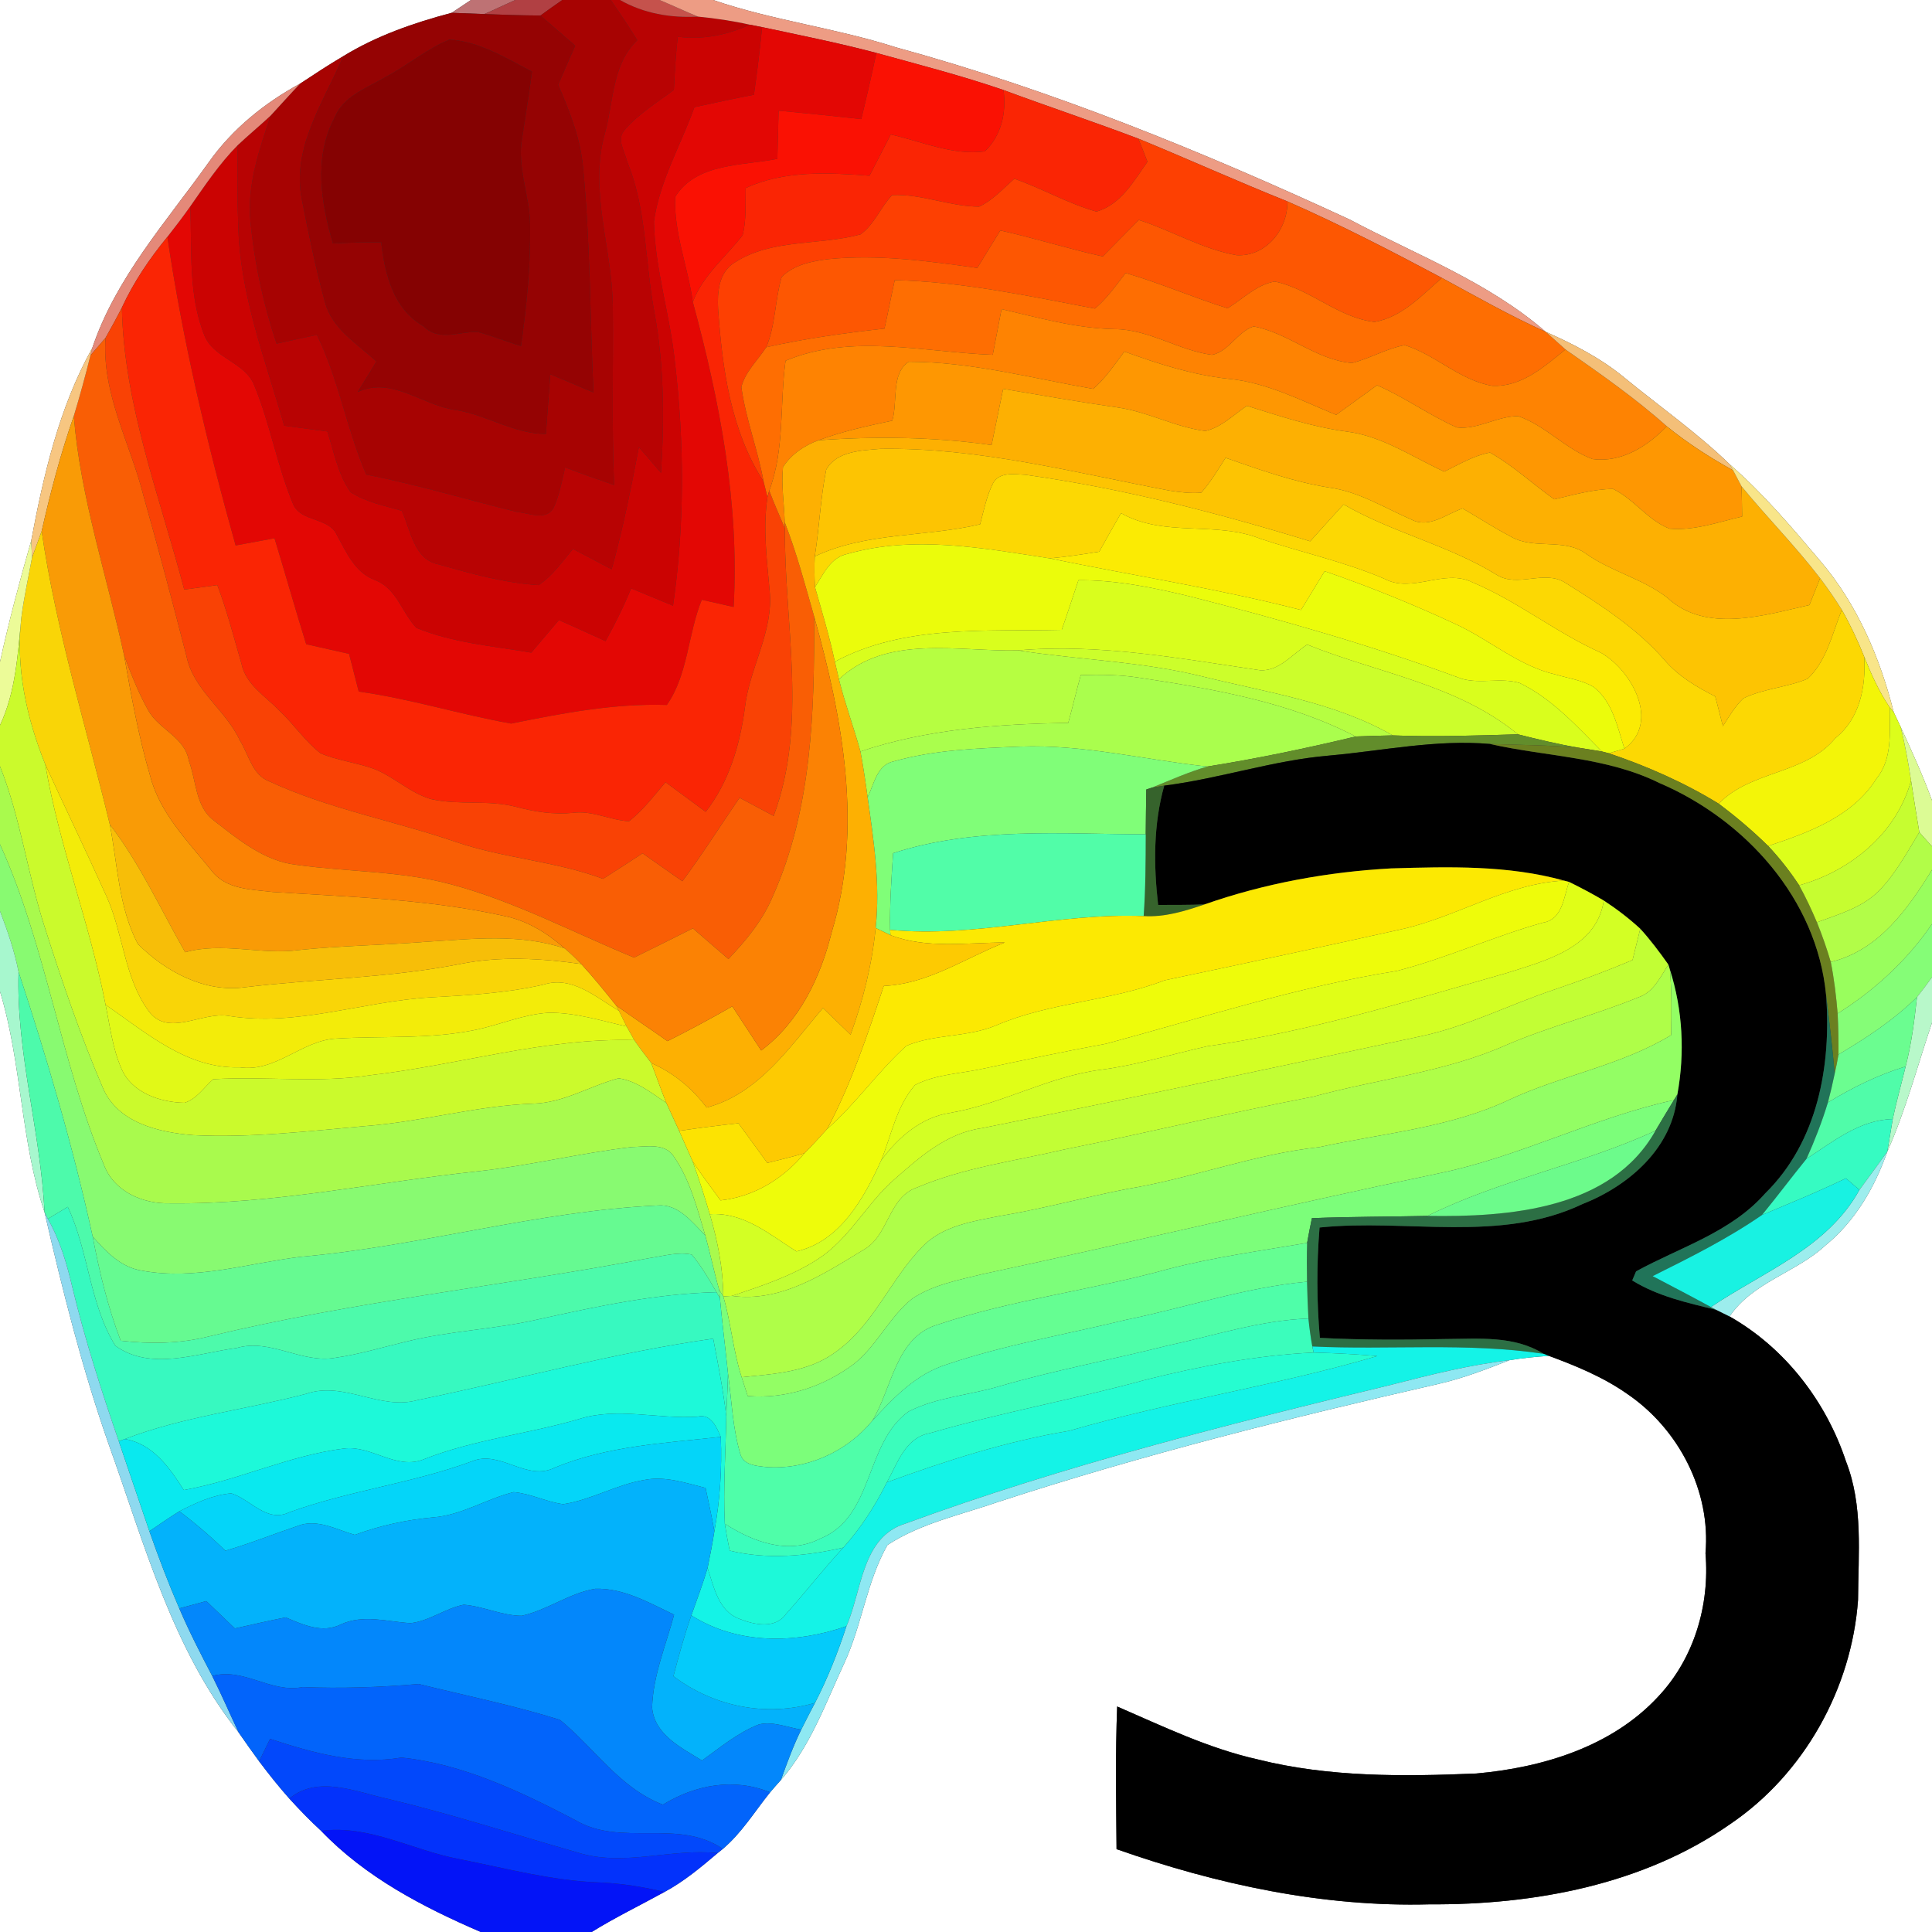 <?xml version="1.0" encoding="UTF-8" ?>
<!DOCTYPE svg PUBLIC "-//W3C//DTD SVG 1.1//EN" "http://www.w3.org/Graphics/SVG/1.1/DTD/svg11.dtd">
<svg width="250pt" height="250pt" viewBox="0 0 250 250" version="1.1" xmlns="http://www.w3.org/2000/svg">
<rect x="0" y="0" width="250" height="250" fill="#333333" stroke="none"/>
<g id="#ffffffff">
<path fill="#ffffff" opacity="1.00" d=" M 0.00 0.00 L 60.94 0.00 C 60.31 0.41 59.06 1.24 58.44 1.66 C 53.56 2.95 48.74 4.62 44.42 7.27 C 42.52 8.39 40.68 9.60 38.85 10.81 C 34.23 13.32 30.06 16.69 27.01 21.00 C 21.53 28.69 15.00 35.92 11.94 45.03 C 7.66 52.70 5.65 61.38 4.04 69.96 C 2.55 75.15 1.16 80.37 0.00 85.65 L 0.00 0.00 Z" />
<path fill="#ffffff" opacity="1.00" d=" M 92.28 0.00 L 250.00 0.00 L 250.00 103.58 C 248.82 100.34 247.39 97.20 245.95 94.07 C 245.73 93.59 245.28 92.64 245.05 92.17 C 243.27 85.06 240.28 78.11 235.48 72.51 C 231.82 68.19 228.14 63.84 223.85 60.11 C 219.60 55.99 214.73 52.59 210.16 48.84 C 207.12 46.34 203.61 44.53 200.02 42.94 C 192.57 36.48 183.24 32.96 174.63 28.40 C 155.61 19.60 136.12 11.64 115.88 6.11 C 108.13 3.62 99.99 2.65 92.28 0.00 Z" />
<path fill="#ffffff" opacity="1.00" d=" M 0.00 128.30 C 2.84 137.63 2.64 147.60 5.76 156.85 C 8.10 167.01 10.64 177.15 14.10 186.99 C 18.68 199.76 22.30 213.39 30.88 224.18 C 31.75 225.44 32.63 226.68 33.53 227.91 C 34.77 229.56 36.06 231.19 37.44 232.74 C 38.75 234.18 40.11 235.59 41.55 236.91 C 47.29 242.90 54.68 246.75 62.21 250.00 L 0.00 250.00 L 0.00 128.30 Z" />
<path fill="#ffffff" opacity="1.00" d=" M 244.22 149.01 C 246.62 143.62 248.12 137.91 250.00 132.33 L 250.00 250.00 L 76.56 250.00 C 79.61 248.11 82.84 246.55 85.98 244.82 C 88.50 243.47 90.69 241.63 92.86 239.79 L 93.53 239.25 C 95.98 237.18 97.66 234.40 99.65 231.93 C 100.11 231.39 100.58 230.85 101.05 230.33 C 104.85 225.98 106.83 220.42 109.23 215.25 C 111.54 210.30 112.14 204.67 114.84 199.92 C 119.20 197.07 124.43 196.00 129.30 194.30 C 147.96 188.21 167.01 183.44 186.13 179.08 C 189.29 178.36 192.32 177.19 195.32 176.01 C 197.01 175.73 198.72 175.56 200.43 175.45 C 203.98 176.76 207.52 178.22 210.62 180.41 C 217.22 184.92 221.40 192.95 220.69 200.99 C 221.26 207.69 219.21 214.63 214.55 219.56 C 208.55 226.03 199.59 228.73 191.03 229.49 C 181.58 229.89 171.99 229.98 162.76 227.67 C 156.40 226.25 150.51 223.40 144.56 220.82 C 144.32 226.97 144.43 233.13 144.48 239.28 C 157.45 243.84 171.19 246.80 185.00 246.42 C 198.52 246.50 212.67 243.89 223.94 236.00 C 233.47 229.53 239.61 218.47 240.43 207.03 C 240.46 201.04 241.11 194.81 238.87 189.10 C 236.29 181.32 230.98 174.42 223.81 170.35 C 226.79 165.91 232.38 164.69 236.18 161.18 C 240.05 158.04 242.59 153.65 244.22 149.01 Z" />
</g>
<g id="#be7274ff">
<path fill="#be7274" opacity="1.00" d=" M 60.94 0.00 L 66.67 0.00 C 65.33 0.59 64.01 1.24 62.67 1.82 C 61.26 1.77 59.85 1.72 58.44 1.66 C 59.06 1.24 60.31 0.41 60.94 0.00 Z" />
</g>
<g id="#b14043ff">
<path fill="#b14043" opacity="1.00" d=" M 66.67 0.00 L 72.76 0.00 C 71.80 0.66 70.86 1.33 69.93 2.01 C 67.51 1.99 65.09 1.92 62.67 1.82 C 64.01 1.24 65.33 0.59 66.67 0.00 Z" />
</g>
<g id="#a70302ff">
<path fill="#a70302" opacity="1.00" d=" M 72.76 0.00 L 79.04 0.00 C 80.22 1.71 81.37 3.44 82.47 5.20 C 79.17 8.39 79.42 13.13 78.28 17.24 C 76.16 24.68 79.27 32.24 79.30 39.75 C 79.37 47.42 79.15 55.09 79.46 62.76 C 77.34 62.04 75.23 61.29 73.13 60.49 C 72.70 62.28 72.39 64.13 71.59 65.81 C 70.54 67.42 68.40 66.36 66.89 66.25 C 60.39 64.64 53.96 62.71 47.39 61.41 C 44.85 55.52 43.83 49.10 41.00 43.33 C 39.26 43.71 37.52 44.09 35.79 44.47 C 34.07 39.37 32.93 34.07 32.41 28.71 C 31.94 23.97 33.54 19.38 35.02 14.96 C 36.29 13.58 37.55 12.17 38.85 10.81 C 40.68 9.60 42.52 8.39 44.42 7.27 C 41.91 13.16 37.68 19.17 39.07 25.87 C 39.94 30.29 40.85 34.71 42.04 39.06 C 42.94 42.54 46.23 44.49 48.71 46.77 C 47.91 48.09 47.11 49.41 46.29 50.72 C 50.76 48.68 54.66 52.48 58.99 53.06 C 62.99 53.69 66.53 56.16 70.64 56.15 C 70.84 53.58 71.00 51.00 71.21 48.43 C 73.06 49.22 74.93 50.00 76.79 50.78 C 76.36 41.08 76.38 31.36 75.45 21.69 C 75.12 17.93 73.71 14.40 72.23 10.97 C 72.95 9.28 73.69 7.60 74.43 5.91 C 72.93 4.61 71.44 3.30 69.93 2.01 C 70.86 1.33 71.80 0.66 72.76 0.00 Z" />
</g>
<g id="#b80303ff">
<path fill="#b80303" opacity="1.00" d=" M 79.04 0.00 L 80.23 0.00 C 83.31 1.75 86.79 2.34 90.31 2.15 C 92.57 2.37 94.82 2.70 97.04 3.20 C 94.10 4.52 90.93 5.19 87.70 4.75 C 87.45 7.04 87.30 9.33 87.20 11.63 C 85.01 13.28 82.61 14.73 80.82 16.83 C 79.73 18.03 80.85 19.57 81.13 20.85 C 83.70 27.03 83.44 33.83 84.66 40.31 C 85.94 47.19 85.98 54.22 85.53 61.18 C 84.57 60.07 83.62 58.97 82.67 57.86 C 81.66 63.16 80.60 68.46 79.15 73.66 C 77.47 72.81 75.82 71.89 74.14 71.04 C 72.75 72.67 71.51 74.52 69.69 75.71 C 65.32 75.44 61.04 74.26 56.84 73.05 C 53.53 72.45 53.18 68.63 51.99 66.10 C 49.74 65.42 47.33 64.99 45.34 63.66 C 43.72 61.34 43.22 58.48 42.36 55.83 C 40.50 55.58 38.64 55.33 36.78 55.09 C 34.33 46.53 31.00 38.05 30.83 29.05 C 30.69 25.63 30.73 22.21 30.76 18.79 C 32.15 17.48 33.62 16.27 35.02 14.96 C 33.54 19.38 31.94 23.97 32.41 28.71 C 32.93 34.07 34.07 39.37 35.79 44.47 C 37.52 44.09 39.26 43.71 41.00 43.33 C 43.83 49.10 44.85 55.52 47.39 61.41 C 53.96 62.71 60.39 64.64 66.89 66.25 C 68.40 66.36 70.54 67.42 71.59 65.81 C 72.39 64.13 72.70 62.28 73.13 60.49 C 75.23 61.29 77.34 62.04 79.46 62.76 C 79.15 55.09 79.37 47.42 79.30 39.75 C 79.27 32.24 76.16 24.68 78.28 17.24 C 79.42 13.13 79.17 8.39 82.47 5.20 C 81.37 3.44 80.22 1.71 79.04 0.00 Z" />
</g>
<g id="#c5524cff">
<path fill="#c5524c" opacity="1.00" d=" M 80.23 0.00 L 85.35 0.00 C 87.01 0.69 88.64 1.46 90.31 2.15 C 86.79 2.34 83.31 1.75 80.23 0.00 Z" />
</g>
<g id="#ed9c84ff">
<path fill="#ed9c84" opacity="1.00" d=" M 85.35 0.00 L 92.28 0.00 C 99.99 2.65 108.13 3.62 115.88 6.11 C 136.12 11.64 155.61 19.60 174.63 28.40 C 183.24 32.96 192.57 36.48 200.02 42.94 C 195.41 40.87 191.02 38.37 186.58 35.96 C 180.02 32.47 173.40 29.05 166.59 26.06 C 160.11 23.47 153.75 20.59 147.30 17.94 C 141.52 15.75 135.65 13.80 129.85 11.65 C 124.45 9.79 118.91 8.37 113.40 6.85 C 108.52 5.55 103.56 4.57 98.62 3.51 C 98.22 3.44 97.44 3.28 97.04 3.20 C 94.82 2.70 92.57 2.37 90.31 2.15 C 88.64 1.46 87.01 0.69 85.35 0.00 Z" />
</g>
<g id="#950303ff">
<path fill="#950303" opacity="1.00" d=" M 44.42 7.27 C 48.74 4.62 53.56 2.95 58.44 1.66 C 59.85 1.72 61.26 1.77 62.67 1.82 C 65.09 1.92 67.51 1.99 69.93 2.01 C 71.44 3.30 72.93 4.61 74.43 5.91 C 73.69 7.60 72.95 9.28 72.23 10.97 C 73.71 14.40 75.12 17.93 75.45 21.69 C 76.38 31.36 76.36 41.08 76.79 50.78 C 74.93 50.00 73.06 49.22 71.21 48.43 C 71.00 51.00 70.84 53.58 70.64 56.15 C 66.53 56.16 62.99 53.69 58.99 53.06 C 54.66 52.48 50.76 48.68 46.29 50.72 C 47.11 49.41 47.91 48.09 48.71 46.77 C 46.23 44.49 42.94 42.54 42.04 39.06 C 40.85 34.71 39.94 30.29 39.07 25.87 C 37.68 19.17 41.91 13.16 44.42 7.27 M 49.96 9.92 C 47.53 11.39 44.41 12.39 43.28 15.26 C 40.58 20.32 41.53 26.25 43.08 31.50 C 45.16 31.39 47.24 31.34 49.33 31.36 C 49.80 35.52 50.90 39.99 54.82 42.23 C 56.75 44.22 59.44 42.89 61.79 42.95 C 63.70 43.46 65.53 44.22 67.42 44.78 C 68.15 39.59 68.67 34.35 68.60 29.10 C 68.56 25.29 66.85 21.60 67.58 17.77 C 68.00 14.93 68.49 12.11 68.84 9.26 C 65.46 7.52 62.05 5.36 58.17 5.12 C 55.21 6.32 52.77 8.46 49.96 9.92 Z" />
</g>
<g id="#cb0302ff">
<path fill="#cb0302" opacity="1.00" d=" M 87.70 4.75 C 90.93 5.19 94.10 4.52 97.04 3.20 C 97.44 3.28 98.22 3.44 98.62 3.51 C 98.33 6.44 97.98 9.35 97.56 12.26 C 94.99 12.76 92.42 13.31 89.86 13.87 C 88.10 18.79 85.34 23.45 84.62 28.67 C 84.75 34.80 86.70 40.72 87.33 46.80 C 88.56 57.27 88.61 67.94 87.09 78.38 C 85.28 77.63 83.48 76.88 81.67 76.14 C 80.71 78.48 79.59 80.75 78.36 82.96 C 76.34 82.06 74.35 81.12 72.32 80.24 C 71.13 81.65 69.94 83.05 68.75 84.45 C 63.76 83.60 58.59 83.19 53.88 81.25 C 51.98 79.25 51.32 76.09 48.48 75.05 C 45.91 74.06 44.84 71.49 43.60 69.25 C 42.56 66.90 38.96 67.60 37.94 65.26 C 35.85 60.27 34.97 54.87 32.90 49.87 C 31.73 46.88 27.74 46.42 26.48 43.48 C 24.32 38.18 24.87 32.31 24.61 26.72 C 26.53 23.98 28.40 21.17 30.76 18.79 C 30.73 22.21 30.69 25.63 30.83 29.05 C 31.00 38.05 34.33 46.53 36.78 55.09 C 38.64 55.33 40.50 55.58 42.36 55.83 C 43.22 58.48 43.72 61.34 45.34 63.66 C 47.33 64.99 49.74 65.42 51.99 66.10 C 53.18 68.63 53.53 72.45 56.84 73.05 C 61.04 74.26 65.32 75.44 69.69 75.71 C 71.51 74.52 72.75 72.67 74.14 71.04 C 75.82 71.89 77.47 72.81 79.15 73.66 C 80.60 68.46 81.66 63.16 82.67 57.86 C 83.62 58.97 84.57 60.07 85.53 61.18 C 85.98 54.22 85.94 47.19 84.66 40.31 C 83.44 33.83 83.70 27.03 81.13 20.85 C 80.85 19.57 79.73 18.03 80.82 16.83 C 82.61 14.73 85.01 13.28 87.20 11.63 C 87.30 9.33 87.45 7.04 87.70 4.75 Z" />
</g>
<g id="#e30704ff">
<path fill="#e30704" opacity="1.00" d=" M 98.62 3.51 C 103.56 4.57 108.52 5.55 113.40 6.85 C 112.80 9.72 112.14 12.57 111.45 15.41 C 107.89 15.02 104.32 14.65 100.75 14.32 C 100.70 16.40 100.64 18.47 100.59 20.55 C 96.08 21.47 90.13 21.04 87.37 25.48 C 87.17 30.10 89.02 34.52 89.65 39.07 C 93.13 51.92 95.70 65.16 94.93 78.54 C 93.56 78.23 92.18 77.92 90.81 77.61 C 89.01 82.03 89.04 87.30 86.29 91.22 C 79.49 91.00 72.77 92.29 66.14 93.63 C 59.54 92.46 53.09 90.41 46.42 89.49 C 46.00 87.86 45.59 86.24 45.17 84.61 C 43.32 84.19 41.47 83.77 39.62 83.36 C 38.20 78.80 36.91 74.21 35.52 69.65 C 33.84 69.96 32.17 70.27 30.49 70.58 C 26.81 57.45 23.65 44.15 21.66 30.65 C 22.67 29.36 23.67 28.06 24.61 26.72 C 24.87 32.31 24.32 38.18 26.48 43.48 C 27.74 46.42 31.73 46.88 32.90 49.87 C 34.97 54.87 35.85 60.27 37.94 65.26 C 38.96 67.60 42.56 66.90 43.60 69.25 C 44.84 71.49 45.91 74.06 48.48 75.05 C 51.32 76.09 51.98 79.25 53.88 81.25 C 58.59 83.19 63.76 83.60 68.75 84.45 C 69.94 83.05 71.13 81.65 72.32 80.24 C 74.35 81.12 76.34 82.06 78.36 82.96 C 79.59 80.75 80.71 78.48 81.67 76.14 C 83.48 76.88 85.28 77.63 87.09 78.38 C 88.61 67.94 88.56 57.27 87.33 46.80 C 86.70 40.72 84.75 34.80 84.62 28.67 C 85.34 23.45 88.10 18.79 89.86 13.87 C 92.42 13.31 94.99 12.76 97.56 12.26 C 97.98 9.35 98.33 6.44 98.62 3.51 Z" />
</g>
<g id="#850202ff">
<path fill="#850202" opacity="1.00" d=" M 49.96 9.92 C 52.77 8.46 55.21 6.32 58.17 5.12 C 62.05 5.36 65.46 7.52 68.84 9.26 C 68.49 12.11 68.00 14.93 67.58 17.77 C 66.85 21.60 68.56 25.29 68.60 29.10 C 68.67 34.35 68.15 39.59 67.42 44.78 C 65.53 44.22 63.70 43.46 61.79 42.95 C 59.44 42.89 56.75 44.22 54.82 42.23 C 50.90 39.99 49.80 35.52 49.33 31.36 C 47.24 31.34 45.16 31.39 43.08 31.50 C 41.53 26.25 40.58 20.32 43.28 15.26 C 44.41 12.39 47.53 11.39 49.96 9.92 Z" />
</g>
<g id="#fa1103ff">
<path fill="#fa1103" opacity="1.00" d=" M 113.40 6.85 C 118.91 8.37 124.45 9.79 129.85 11.65 C 130.25 14.52 129.60 17.53 127.43 19.59 C 123.27 20.14 119.26 18.30 115.26 17.40 C 114.34 19.18 113.44 20.97 112.51 22.74 C 107.12 22.33 101.54 22.03 96.49 24.33 C 96.44 26.36 96.60 28.44 96.10 30.43 C 93.90 33.28 90.96 35.60 89.65 39.07 C 89.02 34.52 87.17 30.10 87.37 25.48 C 90.13 21.04 96.08 21.47 100.59 20.55 C 100.64 18.47 100.70 16.40 100.75 14.32 C 104.32 14.65 107.89 15.02 111.45 15.41 C 112.14 12.57 112.80 9.72 113.40 6.85 Z" />
</g>
<g id="#e48979ff">
<path fill="#e48979" opacity="1.00" d=" M 27.01 21.00 C 30.06 16.69 34.23 13.32 38.85 10.81 C 37.55 12.17 36.29 13.58 35.02 14.96 C 33.62 16.27 32.15 17.48 30.76 18.79 C 28.40 21.17 26.53 23.98 24.61 26.72 C 23.67 28.06 22.67 29.36 21.66 30.65 C 19.35 33.46 17.30 36.49 15.77 39.80 C 15.10 41.12 14.39 42.42 13.66 43.71 C 13.01 44.47 12.36 45.22 11.71 45.98 L 11.94 45.03 C 15.00 35.92 21.53 28.69 27.01 21.00 Z" />
</g>
<g id="#fa2504ff">
<path fill="#fa2504" opacity="1.00" d=" M 129.85 11.65 C 135.65 13.80 141.52 15.75 147.30 17.94 C 147.70 18.93 148.10 19.93 148.48 20.93 C 146.72 23.43 145.02 26.49 141.88 27.38 C 138.20 26.35 134.86 24.38 131.25 23.13 C 129.80 24.41 128.47 25.91 126.70 26.74 C 122.90 26.73 119.27 25.07 115.45 25.24 C 113.94 26.82 113.13 29.06 111.35 30.33 C 105.99 31.80 99.88 30.84 95.02 34.00 C 93.01 35.25 92.80 37.82 92.92 39.96 C 93.46 47.68 94.54 55.67 98.81 62.32 C 98.94 62.82 99.19 63.82 99.31 64.33 C 98.71 68.32 99.23 72.35 99.58 76.34 C 100.16 81.67 96.98 86.38 96.39 91.57 C 95.75 96.39 94.35 101.15 91.32 105.05 C 89.58 103.78 87.86 102.48 86.12 101.22 C 84.62 102.97 83.22 104.84 81.40 106.27 C 78.95 106.14 76.65 104.84 74.15 105.18 C 71.67 105.43 69.20 105.05 66.80 104.41 C 63.19 103.46 59.40 104.23 55.77 103.40 C 53.07 102.62 51.02 100.53 48.43 99.51 C 46.16 98.67 43.71 98.43 41.48 97.48 C 39.45 95.90 38.02 93.70 36.14 91.95 C 34.35 90.07 31.81 88.61 31.25 85.89 C 30.26 82.48 29.38 79.04 28.12 75.71 C 26.70 75.91 25.27 76.10 23.84 76.29 C 20.68 64.25 16.03 52.41 15.77 39.80 C 17.30 36.49 19.35 33.46 21.66 30.65 C 23.65 44.15 26.81 57.45 30.49 70.58 C 32.17 70.27 33.84 69.96 35.52 69.65 C 36.91 74.21 38.20 78.80 39.62 83.36 C 41.47 83.77 43.32 84.19 45.17 84.61 C 45.59 86.24 46.00 87.86 46.42 89.49 C 53.09 90.41 59.54 92.46 66.14 93.63 C 72.77 92.29 79.49 91.00 86.29 91.22 C 89.04 87.30 89.01 82.03 90.81 77.61 C 92.18 77.92 93.56 78.23 94.93 78.54 C 95.70 65.16 93.13 51.92 89.65 39.07 C 90.96 35.60 93.90 33.28 96.10 30.43 C 96.60 28.44 96.44 26.36 96.49 24.33 C 101.54 22.03 107.12 22.33 112.51 22.74 C 113.44 20.97 114.34 19.18 115.26 17.40 C 119.26 18.30 123.27 20.14 127.43 19.59 C 129.60 17.53 130.25 14.52 129.85 11.65 Z" />
</g>
<g id="#fd4002ff">
<path fill="#fd4002" opacity="1.00" d=" M 147.30 17.94 C 153.75 20.59 160.11 23.47 166.59 26.06 C 166.66 29.67 163.82 33.25 160.01 33.02 C 155.57 32.24 151.63 29.83 147.36 28.46 C 145.80 30.02 144.26 31.61 142.70 33.18 C 138.25 32.20 133.89 30.81 129.44 29.82 C 128.44 31.44 127.45 33.05 126.46 34.67 C 120.08 33.78 113.63 32.89 107.19 33.53 C 105.05 33.79 102.74 34.26 101.15 35.83 C 100.26 38.82 100.38 42.03 99.15 44.93 C 98.06 46.63 96.43 48.09 95.93 50.09 C 96.51 54.24 98.06 58.19 98.81 62.32 C 94.54 55.67 93.46 47.68 92.92 39.96 C 92.80 37.82 93.01 35.25 95.02 34.00 C 99.88 30.84 105.99 31.80 111.35 30.33 C 113.13 29.06 113.94 26.82 115.45 25.24 C 119.27 25.07 122.90 26.73 126.70 26.74 C 128.47 25.91 129.80 24.41 131.25 23.13 C 134.86 24.38 138.20 26.35 141.88 27.38 C 145.02 26.49 146.72 23.43 148.48 20.93 C 148.10 19.93 147.70 18.93 147.30 17.94 Z" />
</g>
<g id="#fd5702ff">
<path fill="#fd5702" opacity="1.00" d=" M 166.59 26.06 C 173.40 29.05 180.02 32.47 186.58 35.96 C 183.98 38.22 181.42 41.04 177.87 41.66 C 173.16 41.12 169.56 37.39 164.96 36.43 C 162.62 36.81 160.83 38.68 158.85 39.89 C 154.40 38.51 150.13 36.62 145.65 35.33 C 144.41 36.93 143.24 38.62 141.68 39.93 C 133.13 38.31 124.54 36.45 115.78 36.25 C 115.32 38.33 114.92 40.43 114.45 42.52 C 109.31 43.09 104.20 43.80 99.15 44.93 C 100.38 42.03 100.26 38.82 101.15 35.83 C 102.74 34.26 105.05 33.79 107.19 33.53 C 113.63 32.89 120.08 33.78 126.46 34.67 C 127.45 33.05 128.44 31.44 129.44 29.82 C 133.89 30.81 138.25 32.20 142.70 33.18 C 144.26 31.61 145.80 30.02 147.36 28.46 C 151.63 29.83 155.57 32.24 160.01 33.02 C 163.82 33.25 166.66 29.67 166.59 26.06 Z" />
</g>
<g id="#fe6e02ff">
<path fill="#fe6e02" opacity="1.00" d=" M 145.65 35.33 C 150.13 36.62 154.40 38.51 158.85 39.89 C 160.83 38.68 162.62 36.81 164.96 36.43 C 169.56 37.39 173.16 41.12 177.87 41.66 C 181.42 41.04 183.98 38.22 186.58 35.96 C 191.02 38.37 195.41 40.87 200.02 42.94 C 200.87 43.71 201.72 44.46 202.57 45.22 C 199.84 47.44 196.84 50.13 193.07 49.92 C 188.88 49.20 185.76 45.90 181.77 44.66 C 179.40 45.10 177.29 46.39 174.95 46.97 C 170.34 46.60 166.72 43.06 162.21 42.24 C 160.11 42.94 159.01 45.47 156.84 45.92 C 152.51 45.35 148.69 42.61 144.23 42.59 C 139.24 42.49 134.43 41.12 129.60 40.00 C 129.22 41.97 128.83 43.94 128.46 45.91 C 119.58 45.58 110.17 43.11 101.65 46.68 C 100.88 52.28 101.57 58.08 99.54 63.49 L 99.31 64.33 C 99.19 63.82 98.94 62.82 98.81 62.32 C 98.06 58.19 96.51 54.24 95.93 50.09 C 96.43 48.09 98.06 46.63 99.15 44.93 C 104.20 43.80 109.31 43.09 114.45 42.52 C 114.92 40.43 115.32 38.33 115.78 36.25 C 124.54 36.45 133.13 38.31 141.68 39.93 C 143.24 38.62 144.41 36.93 145.65 35.33 Z" />
</g>
<g id="#f94205ff">
<path fill="#f94205" opacity="1.00" d=" M 13.66 43.71 C 14.39 42.42 15.10 41.12 15.77 39.80 C 16.03 52.41 20.68 64.25 23.84 76.29 C 25.27 76.10 26.70 75.91 28.12 75.71 C 29.38 79.04 30.26 82.48 31.25 85.89 C 31.81 88.61 34.35 90.07 36.14 91.95 C 38.02 93.70 39.45 95.90 41.48 97.48 C 43.71 98.43 46.16 98.67 48.43 99.51 C 51.02 100.53 53.07 102.62 55.77 103.40 C 59.40 104.23 63.19 103.46 66.80 104.41 C 69.20 105.05 71.67 105.43 74.15 105.18 C 76.65 104.84 78.95 106.14 81.40 106.27 C 83.22 104.84 84.62 102.97 86.12 101.22 C 87.86 102.48 89.58 103.78 91.32 105.05 C 94.35 101.15 95.75 96.39 96.39 91.57 C 96.98 86.38 100.16 81.67 99.58 76.34 C 99.23 72.35 98.71 68.32 99.31 64.33 L 99.54 63.49 C 100.16 65.14 100.88 66.75 101.56 68.37 C 101.49 80.75 104.56 93.60 100.11 105.58 C 98.64 104.79 97.17 104.01 95.70 103.23 C 93.23 106.83 90.90 110.53 88.30 114.03 C 86.57 112.84 84.87 111.61 83.15 110.42 C 81.45 111.52 79.76 112.64 78.04 113.72 C 71.91 111.44 65.29 111.08 59.11 108.99 C 51.08 106.22 42.63 104.71 34.89 101.13 C 32.63 100.30 32.20 97.65 31.05 95.83 C 29.22 91.85 25.01 89.32 24.12 84.86 C 22.35 77.99 20.54 71.13 18.61 64.31 C 16.91 57.45 13.14 51.00 13.66 43.71 Z" />
</g>
<g id="#fe8302ff">
<path fill="#fe8302" opacity="1.00" d=" M 129.60 40.00 C 134.43 41.12 139.24 42.49 144.23 42.59 C 148.69 42.61 152.51 45.35 156.84 45.92 C 159.01 45.47 160.11 42.94 162.21 42.24 C 166.72 43.06 170.34 46.60 174.95 46.97 C 177.29 46.39 179.40 45.10 181.77 44.66 C 185.76 45.90 188.88 49.20 193.07 49.92 C 196.84 50.13 199.84 47.44 202.57 45.22 C 207.07 48.36 211.58 51.50 215.68 55.16 C 213.20 57.74 209.81 59.90 206.08 59.40 C 202.57 58.11 200.00 55.07 196.46 53.85 C 193.74 53.83 191.21 55.63 188.52 55.31 C 184.95 53.74 181.77 51.40 178.19 49.85 C 176.42 51.11 174.68 52.41 172.90 53.68 C 168.37 51.83 163.93 49.49 158.98 49.02 C 154.33 48.52 149.87 47.08 145.49 45.49 C 144.23 47.16 143.06 48.94 141.46 50.32 C 133.56 48.95 125.67 46.81 117.58 46.81 C 115.27 48.34 116.19 52.00 115.46 54.43 C 112.24 55.12 109.01 55.81 105.92 56.97 C 104.09 57.64 102.38 58.79 101.32 60.44 C 101.08 62.82 101.48 65.19 101.54 67.56 L 101.56 68.37 C 100.88 66.75 100.16 65.14 99.54 63.49 C 101.57 58.08 100.88 52.28 101.65 46.68 C 110.17 43.11 119.58 45.58 128.46 45.91 C 128.83 43.94 129.22 41.97 129.60 40.00 Z" />
</g>
<g id="#f4bf78ff">
<path fill="#f4bf78" opacity="1.00" d=" M 200.02 42.94 C 203.61 44.53 207.12 46.34 210.16 48.84 C 214.73 52.59 219.60 55.99 223.85 60.11 L 224.26 60.86 C 221.25 59.20 218.35 57.33 215.68 55.16 C 211.58 51.50 207.07 48.36 202.57 45.22 C 201.72 44.46 200.87 43.71 200.02 42.94 Z" />
</g>
<g id="#f95e05ff">
<path fill="#f95e05" opacity="1.00" d=" M 11.71 45.98 C 12.36 45.22 13.01 44.47 13.66 43.71 C 13.14 51.00 16.91 57.45 18.61 64.31 C 20.54 71.13 22.35 77.99 24.12 84.86 C 25.01 89.32 29.22 91.85 31.05 95.83 C 32.20 97.65 32.63 100.30 34.89 101.13 C 42.63 104.71 51.08 106.22 59.11 108.99 C 65.29 111.08 71.91 111.44 78.04 113.72 C 79.76 112.64 81.45 111.52 83.15 110.42 C 84.87 111.61 86.57 112.84 88.30 114.03 C 90.90 110.53 93.23 106.83 95.70 103.23 C 97.17 104.01 98.64 104.79 100.11 105.58 C 104.56 93.60 101.49 80.75 101.56 68.37 L 101.54 67.56 C 103.08 71.53 104.18 75.65 105.34 79.74 C 105.41 91.96 105.08 104.66 99.99 116.00 C 98.70 119.10 96.54 121.69 94.26 124.10 C 92.71 122.79 91.20 121.44 89.66 120.13 C 87.13 121.40 84.59 122.66 82.05 123.91 C 74.21 120.68 66.66 116.66 58.43 114.45 C 51.89 112.67 45.06 112.85 38.39 111.91 C 34.22 111.45 30.86 108.65 27.67 106.17 C 25.26 104.37 25.42 101.02 24.43 98.43 C 23.94 95.41 20.59 94.42 19.20 91.95 C 17.92 89.69 16.98 87.25 16.06 84.82 C 13.84 74.51 10.40 64.39 9.55 53.83 C 10.34 51.23 11.05 48.61 11.71 45.98 Z" />
</g>
<g id="#f7c681ff">
<path fill="#f7c681" opacity="1.00" d=" M 4.04 69.96 C 5.65 61.38 7.66 52.70 11.94 45.03 L 11.71 45.98 C 11.05 48.61 10.34 51.23 9.55 53.83 C 7.84 58.70 6.53 63.69 5.39 68.73 C 4.99 69.88 4.55 71.02 4.14 72.17 C 4.12 71.62 4.07 70.51 4.04 69.96 Z" />
</g>
<g id="#fe9702ff">
<path fill="#fe9702" opacity="1.00" d=" M 145.49 45.49 C 149.87 47.08 154.33 48.52 158.98 49.02 C 163.93 49.49 168.37 51.83 172.90 53.68 C 174.68 52.41 176.42 51.11 178.19 49.85 C 181.77 51.40 184.95 53.74 188.52 55.31 C 191.21 55.63 193.74 53.83 196.46 53.85 C 200.00 55.07 202.57 58.11 206.08 59.40 C 209.81 59.90 213.20 57.74 215.68 55.16 C 218.35 57.33 221.25 59.20 224.26 60.86 C 224.54 61.38 225.08 62.41 225.35 62.93 C 225.40 64.23 225.41 65.53 225.43 66.84 C 222.35 67.55 219.25 68.69 216.04 68.41 C 213.23 67.33 211.44 64.58 208.73 63.27 C 206.14 63.29 203.63 64.04 201.12 64.61 C 198.32 62.63 195.80 60.24 192.80 58.56 C 190.67 58.95 188.80 60.11 186.88 61.03 C 182.72 59.11 178.80 56.39 174.16 55.83 C 169.76 55.23 165.55 53.83 161.34 52.51 C 159.62 53.68 158.05 55.30 155.97 55.77 C 152.08 55.28 148.55 53.29 144.66 52.73 C 139.70 52.02 134.76 51.16 129.81 50.32 C 129.30 52.74 128.82 55.17 128.31 57.59 C 120.89 56.54 113.38 56.44 105.92 56.97 C 109.01 55.81 112.24 55.12 115.46 54.43 C 116.19 52.00 115.27 48.34 117.58 46.81 C 125.67 46.81 133.56 48.95 141.46 50.32 C 143.06 48.94 144.23 47.16 145.49 45.49 Z" />
</g>
<g id="#fdb002ff">
<path fill="#fdb002" opacity="1.00" d=" M 129.81 50.32 C 134.76 51.16 139.70 52.02 144.66 52.73 C 148.55 53.29 152.08 55.28 155.97 55.77 C 158.05 55.30 159.62 53.68 161.34 52.51 C 165.55 53.83 169.76 55.23 174.16 55.83 C 178.80 56.39 182.72 59.11 186.88 61.03 C 188.80 60.11 190.67 58.95 192.80 58.56 C 195.80 60.24 198.32 62.63 201.12 64.61 C 203.63 64.04 206.14 63.29 208.73 63.27 C 211.44 64.58 213.23 67.33 216.04 68.41 C 219.25 68.69 222.35 67.55 225.43 66.84 C 225.41 65.53 225.40 64.23 225.35 62.93 C 228.66 66.96 232.34 70.68 235.52 74.82 C 235.06 75.98 234.60 77.14 234.14 78.29 C 228.23 79.62 220.74 82.00 215.73 77.33 C 212.58 74.89 208.57 73.99 205.31 71.71 C 202.45 69.54 198.53 71.19 195.51 69.44 C 193.37 68.32 191.35 67.00 189.26 65.79 C 187.17 66.51 184.93 68.40 182.68 67.25 C 179.16 65.72 175.83 63.60 171.94 63.08 C 167.35 62.35 162.97 60.77 158.59 59.24 C 157.60 60.78 156.67 62.37 155.44 63.75 C 154.08 63.87 152.71 63.70 151.36 63.49 C 139.00 61.14 126.63 57.89 113.95 58.08 C 111.51 58.29 108.24 58.35 106.91 60.78 C 106.16 64.48 106.03 68.28 105.43 72.00 C 105.37 73.32 105.38 74.65 105.46 75.97 C 106.37 79.17 107.34 82.36 108.03 85.62 C 108.16 86.19 108.43 87.33 108.56 87.90 C 109.34 91.05 110.48 94.11 111.34 97.24 C 111.71 99.20 112.00 101.18 112.27 103.16 C 113.06 108.76 113.92 114.42 113.31 120.08 C 112.84 124.81 111.69 129.44 110.06 133.89 C 108.86 132.74 107.67 131.59 106.49 130.44 C 102.19 135.45 98.21 141.52 91.44 143.32 C 89.56 140.82 87.15 138.81 84.27 137.56 C 83.52 136.58 82.77 135.60 82.07 134.59 C 81.83 134.14 81.33 133.26 81.08 132.82 C 80.83 132.31 80.33 131.30 80.08 130.79 L 79.72 130.10 C 81.91 131.67 84.17 133.16 86.37 134.72 C 89.21 133.30 92.01 131.79 94.76 130.22 C 96.02 132.12 97.24 134.04 98.50 135.93 C 103.43 132.23 106.17 126.49 107.62 120.63 C 111.71 107.19 109.04 92.93 105.34 79.74 C 104.18 75.65 103.08 71.53 101.54 67.56 C 101.48 65.19 101.08 62.82 101.32 60.44 C 102.38 58.79 104.09 57.64 105.92 56.97 C 113.38 56.44 120.89 56.54 128.31 57.59 C 128.82 55.17 129.30 52.74 129.81 50.32 Z" />
</g>
<g id="#f99b06ff">
<path fill="#f99b06" opacity="1.00" d=" M 5.39 68.73 C 6.53 63.69 7.84 58.70 9.55 53.83 C 10.40 64.39 13.84 74.51 16.06 84.82 C 16.98 90.04 17.93 95.27 19.42 100.36 C 20.66 105.21 24.30 108.86 27.36 112.64 C 29.20 115.10 32.52 115.09 35.29 115.42 C 45.37 116.07 55.55 116.35 65.44 118.57 C 68.33 119.19 70.88 120.79 73.08 122.73 C 67.23 120.75 60.99 121.52 54.97 121.88 C 49.56 122.31 44.12 122.37 38.72 122.93 C 33.80 123.61 28.83 121.85 23.96 123.22 C 20.78 117.66 18.13 111.79 14.21 106.69 C 11.16 94.06 7.26 81.60 5.39 68.73 Z" />
</g>
<g id="#fdc402ff">
<path fill="#fdc402" opacity="1.00" d=" M 106.91 60.78 C 108.24 58.35 111.51 58.29 113.95 58.08 C 126.63 57.89 139.00 61.14 151.36 63.49 C 152.71 63.70 154.08 63.87 155.44 63.75 C 156.67 62.37 157.60 60.78 158.59 59.24 C 162.97 60.77 167.35 62.35 171.94 63.08 C 175.83 63.60 179.16 65.72 182.68 67.25 C 184.93 68.40 187.17 66.51 189.26 65.79 C 191.35 67.00 193.37 68.32 195.51 69.44 C 198.53 71.19 202.45 69.54 205.31 71.71 C 208.57 73.99 212.58 74.89 215.73 77.33 C 220.74 82.00 228.23 79.62 234.14 78.29 C 234.60 77.14 235.06 75.98 235.52 74.82 C 236.51 76.14 237.46 77.50 238.33 78.91 C 237.10 81.96 236.39 85.51 233.91 87.83 C 231.23 88.96 228.22 89.09 225.60 90.36 C 224.51 91.40 223.74 92.71 222.94 93.97 C 222.61 92.69 222.29 91.40 221.95 90.12 C 219.58 88.91 217.24 87.54 215.48 85.51 C 211.87 81.34 207.20 78.32 202.58 75.43 C 199.86 73.65 196.40 76.11 193.65 74.37 C 187.43 70.53 180.18 68.93 173.86 65.27 C 172.41 66.86 170.97 68.44 169.54 70.04 C 157.49 66.34 145.23 63.19 132.72 61.44 C 131.31 61.38 129.40 61.02 128.53 62.47 C 127.67 64.15 127.31 66.03 126.83 67.84 C 119.74 69.53 112.15 68.82 105.43 72.00 C 106.03 68.28 106.16 64.48 106.91 60.78 Z" />
</g>
<g id="#f8e589ff">
<path fill="#f8e589" opacity="1.00" d=" M 223.85 60.11 C 228.14 63.84 231.82 68.19 235.48 72.51 C 240.28 78.11 243.27 85.06 245.05 92.17 L 244.53 91.54 C 243.15 89.50 242.15 87.26 241.23 84.99 C 240.40 82.91 239.44 80.87 238.33 78.91 C 237.46 77.50 236.51 76.14 235.52 74.82 C 232.34 70.68 228.66 66.96 225.35 62.93 C 225.08 62.41 224.54 61.38 224.26 60.86 L 223.85 60.11 Z" />
</g>
<g id="#fcd803ff">
<path fill="#fcd803" opacity="1.00" d=" M 128.53 62.47 C 129.40 61.02 131.31 61.38 132.72 61.44 C 145.23 63.19 157.49 66.34 169.54 70.04 C 170.97 68.44 172.41 66.86 173.86 65.27 C 180.18 68.93 187.43 70.53 193.65 74.37 C 196.40 76.11 199.86 73.65 202.58 75.43 C 207.20 78.32 211.87 81.34 215.48 85.51 C 217.24 87.54 219.58 88.91 221.95 90.12 C 222.29 91.40 222.61 92.69 222.94 93.97 C 223.74 92.71 224.51 91.40 225.60 90.36 C 228.22 89.09 231.23 88.96 233.91 87.83 C 236.39 85.51 237.10 81.96 238.33 78.91 C 239.44 80.87 240.40 82.91 241.23 84.99 C 241.46 88.85 240.68 92.98 237.50 95.51 C 233.59 100.26 226.59 99.65 222.40 104.00 C 217.94 101.26 213.12 99.14 208.17 97.47 C 208.67 97.33 209.69 97.03 210.20 96.88 C 214.91 93.46 211.10 86.67 207.11 84.44 C 201.34 81.85 196.37 77.80 190.55 75.36 C 186.85 73.51 182.78 76.87 179.09 74.87 C 173.95 72.69 168.48 71.49 163.19 69.75 C 157.35 67.36 150.70 69.59 145.06 66.40 C 144.10 68.05 143.17 69.72 142.24 71.39 C 140.11 71.72 137.97 72.07 135.82 72.25 C 127.23 70.92 118.23 69.24 109.68 71.67 C 107.48 72.11 106.56 74.28 105.46 75.97 C 105.38 74.65 105.37 73.32 105.43 72.00 C 112.15 68.82 119.74 69.53 126.83 67.84 C 127.31 66.03 127.67 64.15 128.53 62.47 Z" />
</g>
<g id="#fbeb03ff">
<path fill="#fbeb03" opacity="1.00" d=" M 142.24 71.39 C 143.17 69.72 144.10 68.05 145.06 66.40 C 150.70 69.59 157.35 67.36 163.19 69.75 C 168.48 71.49 173.95 72.69 179.09 74.87 C 182.78 76.87 186.85 73.51 190.55 75.36 C 196.37 77.80 201.34 81.85 207.11 84.44 C 211.10 86.67 214.91 93.46 210.20 96.88 C 209.29 94.07 208.68 90.81 206.21 88.89 C 204.70 88.00 202.93 87.77 201.28 87.28 C 196.47 86.17 192.71 82.74 188.29 80.73 C 182.79 78.17 177.15 75.89 171.41 73.91 C 170.39 75.58 169.37 77.25 168.35 78.93 C 157.62 76.17 146.67 74.49 135.82 72.25 C 137.97 72.07 140.11 71.72 142.24 71.39 Z" />
</g>
<g id="#f9d507ff">
<path fill="#f9d507" opacity="1.00" d=" M 4.14 72.17 C 4.55 71.02 4.99 69.88 5.39 68.73 C 7.26 81.60 11.16 94.06 14.21 106.69 C 15.22 111.86 15.34 117.40 17.83 122.14 C 21.39 125.71 26.49 128.47 31.68 127.75 C 40.98 126.64 50.39 126.55 59.60 124.73 C 64.75 123.70 70.04 124.01 75.21 124.74 C 76.79 126.46 78.26 128.27 79.72 130.10 L 80.08 130.79 C 77.12 129.06 74.03 126.22 70.33 127.41 C 65.53 128.51 60.62 128.79 55.71 129.06 C 46.97 129.57 38.47 132.87 29.65 131.47 C 26.19 130.82 21.76 134.31 19.22 130.81 C 16.07 126.49 15.96 120.85 13.82 116.07 C 11.23 110.32 8.49 104.65 5.86 98.92 C 3.43 92.89 2.00 86.37 2.77 79.85 C 3.10 77.27 3.68 74.73 4.14 72.17 Z" />
</g>
<g id="#ecfb98ff">
<path fill="#ecfb98" opacity="1.00" d=" M 0.00 85.65 C 1.16 80.37 2.55 75.15 4.04 69.96 C 4.07 70.51 4.12 71.62 4.14 72.17 C 3.68 74.73 3.10 77.27 2.77 79.85 C 2.30 84.60 2.06 89.46 0.00 93.85 L 0.00 85.65 Z" />
</g>
<g id="#ebfc0bff">
<path fill="#ebfc0b" opacity="1.00" d=" M 109.68 71.67 C 118.23 69.24 127.23 70.92 135.82 72.25 C 146.67 74.49 157.62 76.17 168.35 78.93 C 169.37 77.25 170.39 75.58 171.41 73.91 C 177.15 75.89 182.79 78.17 188.29 80.73 C 192.71 82.74 196.47 86.17 201.28 87.28 C 202.93 87.77 204.70 88.00 206.21 88.89 C 208.68 90.81 209.29 94.07 210.20 96.88 C 209.69 97.03 208.67 97.33 208.17 97.47 L 207.28 97.24 C 204.04 93.98 200.87 90.42 196.66 88.39 C 194.22 87.63 191.57 88.55 189.11 87.82 C 177.60 83.54 165.76 80.18 153.87 77.15 C 149.17 76.02 144.40 75.04 139.55 75.08 C 138.82 77.22 138.14 79.37 137.39 81.50 C 127.55 81.73 117.01 80.81 108.03 85.62 C 107.34 82.36 106.37 79.17 105.46 75.97 C 106.56 74.28 107.48 72.11 109.68 71.67 Z" />
</g>
<g id="#d9fe1dff">
<path fill="#d9fe1d" opacity="1.00" d=" M 139.55 75.08 C 144.40 75.04 149.17 76.02 153.87 77.15 C 165.76 80.18 177.60 83.54 189.11 87.82 C 191.57 88.55 194.22 87.63 196.66 88.39 C 200.87 90.42 204.04 93.98 207.28 97.24 C 206.53 97.12 205.01 96.87 204.25 96.75 C 201.61 96.30 199.00 95.67 196.41 95.02 C 188.57 88.56 178.30 87.11 169.15 83.41 C 167.24 84.64 165.51 86.88 163.05 86.73 C 152.69 85.21 142.22 83.24 131.70 84.16 C 124.01 84.34 114.77 82.06 108.56 87.90 C 108.43 87.33 108.16 86.19 108.03 85.62 C 117.01 80.81 127.55 81.73 137.39 81.50 C 138.14 79.37 138.82 77.22 139.55 75.08 Z" />
</g>
<g id="#cbfa2cff">
<path fill="#cbfa2c" opacity="1.00" d=" M 0.00 93.85 C 2.06 89.46 2.30 84.60 2.77 79.85 C 2.00 86.37 3.43 92.89 5.86 98.92 C 7.65 109.48 11.62 119.51 13.66 130.02 C 14.23 132.77 14.56 135.62 15.69 138.22 C 16.99 141.38 20.70 142.65 23.87 142.70 C 25.43 142.24 26.40 140.69 27.59 139.65 C 34.39 139.24 41.24 140.19 48.00 139.12 C 59.40 137.81 70.51 134.28 82.07 134.59 C 82.77 135.60 83.52 136.58 84.27 137.56 C 84.94 139.28 85.53 141.03 86.23 142.73 C 84.32 141.44 82.39 139.87 80.05 139.53 C 76.34 140.51 72.97 142.70 69.04 142.81 C 61.74 143.06 54.68 145.14 47.41 145.70 C 39.96 146.36 32.50 147.26 25.01 146.89 C 20.56 146.54 15.19 145.30 13.29 140.72 C 10.43 134.06 8.08 127.17 5.88 120.27 C 3.59 113.32 2.71 105.98 0.00 99.16 L 0.00 93.85 Z" />
</g>
<g id="#fb8204ff">
<path fill="#fb8204" opacity="1.00" d=" M 105.34 79.74 C 109.04 92.93 111.71 107.19 107.62 120.63 C 106.17 126.49 103.43 132.23 98.50 135.93 C 97.24 134.04 96.02 132.12 94.76 130.22 C 92.01 131.79 89.21 133.30 86.37 134.72 C 84.17 133.16 81.91 131.67 79.72 130.10 C 78.26 128.27 76.79 126.46 75.21 124.74 C 74.53 124.04 73.82 123.37 73.08 122.73 C 70.88 120.79 68.33 119.19 65.44 118.57 C 55.55 116.35 45.37 116.07 35.29 115.42 C 32.52 115.09 29.20 115.10 27.36 112.64 C 24.30 108.86 20.66 105.21 19.42 100.36 C 17.93 95.27 16.98 90.04 16.06 84.82 C 16.98 87.25 17.92 89.69 19.20 91.95 C 20.59 94.42 23.94 95.41 24.43 98.43 C 25.42 101.02 25.26 104.37 27.67 106.17 C 30.86 108.65 34.22 111.45 38.39 111.91 C 45.06 112.85 51.89 112.67 58.43 114.45 C 66.66 116.66 74.21 120.68 82.05 123.91 C 84.59 122.66 87.13 121.40 89.66 120.13 C 91.20 121.44 92.71 122.79 94.26 124.10 C 96.54 121.69 98.70 119.10 99.99 116.00 C 105.08 104.66 105.41 91.96 105.34 79.74 Z" />
</g>
<g id="#ccfe2bff">
<path fill="#ccfe2b" opacity="1.00" d=" M 163.05 86.73 C 165.51 86.88 167.24 84.64 169.15 83.41 C 178.30 87.11 188.57 88.56 196.41 95.02 C 191.01 95.18 185.62 95.37 180.22 95.16 C 172.65 90.83 163.92 89.61 155.58 87.53 C 147.75 85.59 139.65 85.39 131.70 84.16 C 142.22 83.24 152.69 85.21 163.05 86.73 Z" />
</g>
<g id="#b6fe41ff">
<path fill="#b6fe41" opacity="1.00" d=" M 108.56 87.90 C 114.77 82.06 124.01 84.34 131.70 84.16 C 139.65 85.39 147.75 85.59 155.58 87.53 C 163.92 89.61 172.65 90.83 180.22 95.16 C 178.62 95.18 177.03 95.25 175.43 95.30 C 166.71 90.79 156.92 89.14 147.31 87.68 C 144.84 87.30 142.34 87.28 139.85 87.36 C 139.28 89.41 138.80 91.49 138.23 93.54 C 129.15 93.69 120.01 94.33 111.34 97.24 C 110.48 94.11 109.34 91.05 108.56 87.90 Z" />
</g>
<g id="#f3f508ff">
<path fill="#f3f508" opacity="1.00" d=" M 241.23 84.99 C 242.15 87.26 243.15 89.50 244.53 91.54 C 244.51 94.66 244.93 98.16 242.81 100.76 C 239.72 105.68 234.04 107.73 228.80 109.47 C 226.80 107.51 224.65 105.68 222.40 104.00 C 226.59 99.65 233.59 100.26 237.50 95.51 C 240.68 92.98 241.46 88.85 241.23 84.99 Z" />
</g>
<g id="#aafe4dff">
<path fill="#aafe4d" opacity="1.00" d=" M 139.85 87.36 C 142.34 87.28 144.84 87.30 147.31 87.68 C 156.92 89.14 166.71 90.79 175.43 95.30 C 169.08 96.82 162.68 98.16 156.23 99.19 C 148.15 98.33 140.17 96.30 131.99 96.61 C 126.52 96.83 120.95 97.02 115.65 98.52 C 113.47 98.96 113.11 101.48 112.27 103.16 C 112.00 101.18 111.71 99.20 111.34 97.24 C 120.01 94.33 129.15 93.69 138.23 93.54 C 138.80 91.49 139.28 89.41 139.85 87.36 Z" />
</g>
<g id="#dcfe1bff">
<path fill="#dcfe1b" opacity="1.00" d=" M 244.53 91.54 L 245.05 92.17 C 245.28 92.64 245.73 93.59 245.95 94.07 C 246.51 96.36 246.94 98.68 247.29 101.01 C 245.42 107.84 239.47 112.71 232.81 114.56 C 231.62 112.76 230.29 111.05 228.80 109.47 C 234.04 107.73 239.72 105.68 242.81 100.76 C 244.93 98.16 244.51 94.66 244.53 91.54 Z" />
</g>
<g id="#dcfb95ff">
<path fill="#dcfb95" opacity="1.00" d=" M 245.95 94.07 C 247.39 97.20 248.82 100.34 250.00 103.58 L 250.00 109.53 C 249.59 109.07 248.77 108.15 248.36 107.69 C 247.99 105.47 247.63 103.24 247.29 101.01 C 246.94 98.68 246.51 96.36 245.95 94.07 Z" />
</g>
<g id="#628d2bff">
<path fill="#628d2b" opacity="1.00" d=" M 175.43 95.30 C 177.03 95.25 178.62 95.18 180.22 95.16 C 185.62 95.37 191.01 95.18 196.41 95.02 C 199.00 95.67 201.61 96.30 204.25 96.75 C 200.44 96.42 196.62 96.39 192.81 96.27 C 185.82 95.66 178.93 97.15 172.00 97.77 C 164.76 98.38 157.84 100.75 150.65 101.66 C 150.25 101.72 149.46 101.85 149.06 101.92 C 151.43 100.96 153.77 99.91 156.23 99.19 C 162.68 98.16 169.08 96.82 175.43 95.30 Z" />
</g>
<g id="#000000ff">
<path fill="#000000" opacity="1.00" d=" M 172.00 97.77 C 178.93 97.15 185.82 95.66 192.81 96.27 C 200.12 97.92 207.86 97.93 214.70 101.31 C 225.86 106.08 235.10 116.33 236.29 128.72 C 237.00 137.87 235.21 147.76 228.42 154.42 C 223.98 159.47 217.40 161.39 211.71 164.51 C 211.59 164.80 211.33 165.39 211.21 165.69 C 214.51 167.73 218.34 168.59 222.08 169.49 C 222.51 169.71 223.38 170.14 223.81 170.35 C 230.98 174.42 236.29 181.32 238.87 189.10 C 241.11 194.81 240.46 201.04 240.43 207.03 C 239.61 218.47 233.47 229.53 223.94 236.00 C 212.67 243.89 198.52 246.50 185.00 246.42 C 171.19 246.80 157.45 243.84 144.48 239.28 C 144.43 233.13 144.32 226.97 144.56 220.82 C 150.51 223.40 156.40 226.25 162.76 227.67 C 171.99 229.98 181.58 229.89 191.03 229.49 C 199.59 228.73 208.55 226.03 214.55 219.56 C 219.21 214.63 221.26 207.69 220.69 200.99 C 221.40 192.95 217.22 184.92 210.62 180.41 C 207.52 178.22 203.98 176.76 200.43 175.45 L 199.73 175.18 C 195.91 172.79 191.30 173.25 187.00 173.27 C 181.60 173.39 176.19 173.40 170.79 173.12 C 170.37 168.37 170.36 163.60 170.75 158.84 C 182.06 157.67 194.10 160.88 204.76 155.81 C 210.81 153.43 216.51 148.49 217.05 141.62 C 218.03 136.26 217.75 130.67 216.08 125.46 L 215.89 124.82 C 214.75 123.21 213.57 121.63 212.25 120.18 C 210.78 118.83 209.20 117.62 207.53 116.53 C 206.07 115.66 204.56 114.87 203.04 114.12 L 202.39 113.95 C 195.10 111.93 187.49 112.15 180.01 112.37 C 171.80 112.82 163.64 114.31 155.87 117.03 C 153.87 117.11 151.86 117.09 149.86 117.10 C 149.27 111.95 149.24 106.69 150.65 101.66 C 157.84 100.75 164.76 98.38 172.00 97.77 Z" />
</g>
<g id="#6b8020ff">
<path fill="#6b8020" opacity="1.00" d=" M 192.81 96.27 C 196.62 96.39 200.44 96.42 204.25 96.75 C 205.01 96.87 206.53 97.12 207.28 97.24 L 208.17 97.47 C 213.12 99.14 217.94 101.26 222.40 104.00 C 224.65 105.68 226.80 107.51 228.80 109.47 C 230.29 111.05 231.62 112.76 232.81 114.56 C 233.67 116.12 234.42 117.72 235.11 119.35 C 235.79 121.03 236.39 122.74 236.90 124.48 C 237.34 126.68 237.60 128.92 237.79 131.15 C 237.88 132.91 237.91 134.68 237.90 136.45 C 237.76 137.28 237.60 138.11 237.41 138.93 C 237.11 135.52 236.71 132.12 236.29 128.72 C 235.10 116.33 225.86 106.08 214.70 101.31 C 207.86 97.93 200.12 97.92 192.81 96.27 Z" />
</g>
<g id="#80fe78ff">
<path fill="#80fe78" opacity="1.00" d=" M 115.65 98.52 C 120.95 97.02 126.52 96.83 131.99 96.61 C 140.17 96.30 148.15 98.33 156.23 99.19 C 153.77 99.91 151.43 100.96 149.06 101.92 L 148.33 102.16 C 148.30 104.09 148.27 106.03 148.26 107.96 C 137.35 107.94 126.11 106.98 115.57 110.40 C 115.35 113.70 115.12 117.01 115.18 120.32 L 115.23 121.01 C 114.75 120.78 113.79 120.32 113.31 120.08 C 113.92 114.42 113.06 108.76 112.27 103.16 C 113.11 101.48 113.47 98.96 115.65 98.52 Z" />
</g>
<g id="#f3ec09ff">
<path fill="#f3ec09" opacity="1.00" d=" M 5.86 98.92 C 8.49 104.65 11.23 110.32 13.82 116.07 C 15.96 120.85 16.07 126.49 19.22 130.81 C 21.76 134.31 26.19 130.82 29.65 131.47 C 38.47 132.87 46.97 129.57 55.71 129.06 C 60.62 128.79 65.53 128.51 70.33 127.41 C 74.03 126.22 77.12 129.06 80.08 130.79 C 80.33 131.30 80.83 132.31 81.08 132.82 C 77.75 132.07 74.43 131.01 70.98 131.05 C 67.73 131.25 64.72 132.60 61.56 133.26 C 55.63 134.50 49.54 134.03 43.54 134.39 C 39.06 134.60 35.69 138.80 31.02 138.11 C 24.21 138.34 18.93 133.63 13.66 130.02 C 11.62 119.51 7.65 109.48 5.86 98.92 Z" />
</g>
<g id="#a9fa4dff">
<path fill="#a9fa4d" opacity="1.00" d=" M 0.00 99.16 C 2.71 105.98 3.59 113.32 5.88 120.27 C 8.08 127.17 10.43 134.06 13.29 140.72 C 15.19 145.30 20.56 146.54 25.01 146.89 C 32.50 147.26 39.96 146.36 47.41 145.70 C 54.68 145.14 61.74 143.06 69.04 142.81 C 72.97 142.70 76.34 140.51 80.05 139.53 C 82.39 139.87 84.32 141.44 86.23 142.73 C 86.78 143.93 87.33 145.13 87.88 146.33 C 88.47 147.64 89.04 148.95 89.62 150.26 C 90.44 152.52 91.16 154.81 91.85 157.12 C 92.85 160.57 93.58 164.13 93.59 167.75 L 93.06 166.90 C 92.39 164.57 91.91 162.19 91.26 159.86 C 90.21 156.39 89.32 152.75 87.24 149.73 C 86.11 147.83 83.59 148.40 81.75 148.43 C 75.03 149.21 68.44 150.86 61.70 151.58 C 48.48 152.99 35.35 155.87 21.99 155.71 C 18.45 155.80 14.69 154.17 13.41 150.64 C 7.80 137.24 6.00 122.52 0.00 109.26 L 0.00 99.16 Z" />
</g>
<g id="#c6fd30ff">
<path fill="#c6fd30" opacity="1.00" d=" M 247.29 101.01 C 247.63 103.24 247.99 105.47 248.36 107.69 C 246.78 110.29 245.32 113.01 243.20 115.21 C 241.03 117.44 237.94 118.30 235.11 119.35 C 234.42 117.72 233.67 116.12 232.81 114.56 C 239.47 112.71 245.42 107.84 247.29 101.01 Z" />
</g>
<g id="#36632cff">
<path fill="#36632c" opacity="1.00" d=" M 148.33 102.16 L 149.06 101.92 C 149.46 101.85 150.25 101.72 150.65 101.66 C 149.24 106.69 149.27 111.95 149.86 117.10 C 151.86 117.09 153.87 117.11 155.87 117.03 C 153.33 117.90 150.71 118.71 147.99 118.54 C 148.24 115.02 148.25 111.49 148.26 107.96 C 148.27 106.03 148.30 104.09 148.33 102.16 Z" />
</g>
<g id="#f7be08ff">
<path fill="#f7be08" opacity="1.00" d=" M 14.21 106.69 C 18.13 111.79 20.78 117.66 23.96 123.22 C 28.83 121.85 33.80 123.61 38.72 122.93 C 44.12 122.37 49.56 122.31 54.97 121.88 C 60.99 121.52 67.23 120.75 73.08 122.73 C 73.82 123.37 74.53 124.04 75.21 124.74 C 70.04 124.01 64.75 123.70 59.60 124.73 C 50.39 126.55 40.98 126.64 31.68 127.75 C 26.49 128.47 21.39 125.71 17.83 122.14 C 15.34 117.40 15.22 111.86 14.21 106.69 Z" />
</g>
<g id="#51fda8ff">
<path fill="#51fda8" opacity="1.00" d=" M 115.57 110.40 C 126.11 106.98 137.35 107.94 148.26 107.96 C 148.25 111.49 148.24 115.02 147.99 118.54 C 137.01 118.09 126.17 121.39 115.18 120.32 C 115.12 117.01 115.35 113.70 115.57 110.40 Z" />
</g>
<g id="#b2fd48ff">
<path fill="#b2fd48" opacity="1.00" d=" M 248.36 107.69 C 248.77 108.15 249.59 109.07 250.00 109.53 L 250.00 112.55 C 246.86 117.65 243.09 122.99 236.90 124.48 C 236.39 122.74 235.79 121.03 235.11 119.35 C 237.94 118.30 241.03 117.44 243.20 115.21 C 245.32 113.01 246.78 110.29 248.36 107.69 Z" />
</g>
<g id="#88fa71ff">
<path fill="#88fa71" opacity="1.00" d=" M 0.00 109.26 C 6.00 122.52 7.80 137.24 13.41 150.64 C 14.69 154.17 18.45 155.80 21.99 155.71 C 35.35 155.87 48.48 152.99 61.70 151.58 C 68.44 150.86 75.03 149.21 81.75 148.43 C 83.59 148.40 86.11 147.83 87.24 149.73 C 89.32 152.75 90.21 156.39 91.26 159.86 C 89.56 158.16 87.77 155.74 85.08 155.99 C 69.49 156.71 54.41 161.27 38.91 162.63 C 32.10 163.46 25.26 165.71 18.36 164.42 C 15.66 164.01 13.70 161.95 11.99 160.00 C 9.46 148.40 6.10 137.01 2.40 125.75 C 1.87 123.05 0.98 120.46 0.00 117.90 L 0.00 109.26 Z" />
</g>
<g id="#fce902ff">
<path fill="#fce902" opacity="1.00" d=" M 155.87 117.03 C 163.64 114.31 171.80 112.82 180.01 112.37 C 187.49 112.15 195.10 111.93 202.39 113.95 C 194.93 114.34 188.51 118.66 181.34 120.25 C 171.14 122.52 160.92 124.70 150.71 126.85 C 143.62 129.59 135.85 129.68 128.86 132.70 C 125.17 134.24 120.96 133.79 117.30 135.32 C 113.62 138.64 110.78 142.79 107.05 146.07 C 110.17 140.20 112.27 133.87 114.36 127.58 C 120.10 127.33 124.85 123.99 130.02 121.96 C 125.11 121.97 119.93 122.80 115.23 121.01 L 115.18 120.32 C 126.17 121.39 137.01 118.09 147.99 118.54 C 150.71 118.71 153.33 117.90 155.87 117.03 Z" />
</g>
<g id="#99fe5dff">
<path fill="#99fe5d" opacity="1.00" d=" M 236.90 124.48 C 243.09 122.99 246.86 117.65 250.00 112.55 L 250.00 119.56 C 246.81 124.25 242.58 128.14 237.79 131.15 C 237.60 128.92 237.34 126.68 236.90 124.48 Z" />
</g>
<g id="#eefc0aff">
<path fill="#eefc0a" opacity="1.00" d=" M 181.34 120.25 C 188.51 118.66 194.93 114.34 202.39 113.95 L 203.04 114.12 C 202.33 116.10 202.21 119.00 199.62 119.40 C 193.22 121.19 187.16 124.00 180.73 125.64 C 167.96 127.67 155.63 131.69 143.17 135.05 C 137.90 136.02 132.66 137.13 127.43 138.24 C 124.42 138.93 121.18 138.96 118.40 140.40 C 116.02 143.13 115.36 146.84 114.04 150.12 C 111.81 155.01 108.73 160.65 103.06 161.93 C 99.57 159.74 96.29 156.84 91.85 157.12 C 91.16 154.81 90.44 152.52 89.62 150.26 C 90.76 152.00 92.02 153.65 93.24 155.33 C 97.58 154.85 101.34 152.54 104.10 149.23 C 105.12 148.20 106.08 147.14 107.05 146.07 C 110.78 142.79 113.62 138.64 117.30 135.32 C 120.96 133.79 125.17 134.24 128.86 132.70 C 135.85 129.68 143.62 129.59 150.71 126.85 C 160.92 124.70 171.14 122.52 181.34 120.25 Z" />
</g>
<g id="#e0fe17ff">
<path fill="#e0fe17" opacity="1.00" d=" M 199.62 119.40 C 202.21 119.00 202.33 116.10 203.04 114.12 C 204.56 114.87 206.07 115.66 207.53 116.53 C 206.61 122.66 199.95 124.33 194.93 125.92 C 182.15 129.56 169.38 133.51 156.19 135.39 C 151.60 136.42 147.10 137.83 142.42 138.43 C 135.67 139.31 129.67 142.85 122.98 144.00 C 119.20 144.56 116.25 147.16 114.04 150.12 C 115.36 146.84 116.02 143.13 118.40 140.40 C 121.18 138.96 124.42 138.93 127.43 138.24 C 132.66 137.13 137.90 136.02 143.17 135.05 C 155.63 131.69 167.96 127.67 180.73 125.64 C 187.16 124.00 193.22 121.19 199.62 119.40 Z" />
</g>
<g id="#d3ff24ff">
<path fill="#d3ff24" opacity="1.00" d=" M 194.93 125.92 C 199.95 124.33 206.61 122.66 207.53 116.53 C 209.20 117.62 210.78 118.83 212.25 120.18 C 211.91 121.53 211.58 122.88 211.25 124.23 C 207.92 125.64 204.53 126.90 201.11 128.06 C 195.38 129.98 189.95 132.77 184.01 134.06 C 165.03 138.11 146.05 142.18 127.02 145.99 C 122.46 146.62 118.93 149.79 115.62 152.71 C 112.09 155.83 109.90 160.29 105.88 162.90 C 102.47 165.13 98.55 166.40 94.71 167.69 L 93.59 167.75 C 93.58 164.13 92.85 160.57 91.85 157.12 C 96.29 156.84 99.57 159.74 103.06 161.93 C 108.73 160.65 111.81 155.01 114.04 150.12 C 116.25 147.16 119.20 144.56 122.98 144.00 C 129.67 142.85 135.67 139.31 142.42 138.43 C 147.10 137.83 151.60 136.42 156.19 135.39 C 169.38 133.51 182.15 129.56 194.93 125.92 Z" />
</g>
<g id="#a7f7ceff">
<path fill="#a7f7ce" opacity="1.00" d=" M 0.00 117.90 C 0.98 120.46 1.87 123.05 2.40 125.75 C 2.08 136.25 5.26 146.41 5.76 156.85 C 2.64 147.60 2.84 137.63 0.00 128.30 L 0.00 117.90 Z" />
</g>
<g id="#fdca02ff">
<path fill="#fdca02" opacity="1.00" d=" M 113.31 120.08 C 113.79 120.32 114.75 120.78 115.23 121.01 C 119.93 122.80 125.11 121.97 130.02 121.96 C 124.85 123.99 120.10 127.33 114.36 127.58 C 112.27 133.87 110.17 140.20 107.05 146.07 C 106.08 147.14 105.12 148.20 104.10 149.23 C 102.51 149.69 100.90 150.08 99.29 150.48 C 98.03 148.78 96.81 147.05 95.55 145.35 C 92.98 145.63 90.43 145.96 87.88 146.33 C 87.33 145.13 86.78 143.93 86.23 142.73 C 85.53 141.03 84.94 139.28 84.27 137.56 C 87.15 138.81 89.56 140.82 91.44 143.32 C 98.21 141.52 102.19 135.45 106.49 130.44 C 107.67 131.59 108.86 132.74 110.06 133.89 C 111.69 129.44 112.84 124.81 113.31 120.08 Z" />
</g>
<g id="#c2fe34ff">
<path fill="#c2fe34" opacity="1.00" d=" M 212.25 120.18 C 213.57 121.63 214.75 123.21 215.89 124.82 C 214.84 126.42 213.97 128.42 211.99 129.06 C 206.41 131.35 200.53 132.81 194.99 135.19 C 187.03 138.74 178.26 139.62 169.92 141.91 C 159.13 143.98 148.46 146.59 137.68 148.75 C 131.32 150.24 124.74 151.08 118.69 153.65 C 114.93 154.89 115.04 159.92 111.72 161.74 C 106.56 164.86 101.05 168.56 94.71 167.69 C 98.55 166.40 102.47 165.13 105.88 162.90 C 109.90 160.29 112.09 155.83 115.62 152.71 C 118.93 149.79 122.46 146.62 127.02 145.99 C 146.05 142.18 165.03 138.11 184.01 134.06 C 189.95 132.77 195.38 129.98 201.11 128.06 C 204.53 126.90 207.92 125.64 211.25 124.23 C 211.58 122.88 211.91 121.53 212.25 120.18 Z" />
</g>
<g id="#85fd77ff">
<path fill="#85fd77" opacity="1.00" d=" M 237.79 131.15 C 242.58 128.14 246.81 124.25 250.00 119.56 L 250.00 126.45 C 249.38 127.32 248.73 128.18 248.06 129.02 C 245.06 131.98 241.51 134.31 237.90 136.45 C 237.91 134.68 237.88 132.91 237.79 131.15 Z" />
</g>
<g id="#affe48ff">
<path fill="#affe48" opacity="1.00" d=" M 215.89 124.82 L 216.08 125.46 C 216.34 128.28 216.29 131.11 216.25 133.94 C 209.76 137.88 202.15 139.11 195.33 142.29 C 187.60 145.95 178.97 146.63 170.71 148.44 C 162.23 149.35 154.24 152.48 145.85 153.85 C 140.35 154.92 134.94 156.43 129.41 157.34 C 125.88 158.05 121.96 158.60 119.35 161.33 C 115.19 165.57 113.02 171.57 108.02 175.03 C 104.54 177.57 100.09 177.79 95.97 178.21 C 94.86 174.79 94.60 171.18 93.59 167.75 L 94.71 167.69 C 101.05 168.56 106.56 164.86 111.72 161.74 C 115.04 159.92 114.93 154.89 118.69 153.65 C 124.74 151.08 131.32 150.24 137.68 148.75 C 148.46 146.59 159.13 143.98 169.92 141.91 C 178.26 139.62 187.03 138.74 194.99 135.19 C 200.53 132.81 206.41 131.35 211.99 129.06 C 213.97 128.42 214.84 126.42 215.89 124.82 Z" />
</g>
<g id="#93fe64ff">
<path fill="#93fe64" opacity="1.00" d=" M 216.08 125.46 C 217.75 130.67 218.03 136.26 217.05 141.62 L 216.60 142.35 C 206.16 144.63 196.58 149.72 186.10 151.85 C 166.36 155.96 146.77 160.68 127.05 164.89 C 123.97 165.65 120.74 166.26 118.06 168.03 C 115.09 170.40 113.51 174.07 110.54 176.46 C 106.62 179.42 101.68 181.07 96.75 180.64 C 96.55 180.03 96.16 178.82 95.97 178.21 C 100.09 177.79 104.54 177.57 108.02 175.03 C 113.02 171.57 115.19 165.57 119.35 161.33 C 121.96 158.60 125.88 158.05 129.41 157.34 C 134.94 156.43 140.35 154.92 145.85 153.85 C 154.24 152.48 162.23 149.35 170.71 148.44 C 178.97 146.63 187.60 145.95 195.33 142.29 C 202.15 139.11 209.76 137.88 216.25 133.94 C 216.29 131.11 216.34 128.28 216.08 125.46 Z" />
</g>
<g id="#4dfaabff">
<path fill="#4dfaab" opacity="1.00" d=" M 2.40 125.75 C 6.10 137.01 9.46 148.40 11.99 160.00 C 12.86 164.58 13.95 169.13 15.62 173.49 C 19.45 173.93 23.34 173.88 27.09 172.92 C 45.87 168.39 65.12 166.39 84.08 162.79 C 85.87 162.53 87.70 161.96 89.51 162.34 C 90.76 163.83 91.74 165.53 92.72 167.21 C 84.90 167.40 77.23 169.05 69.62 170.73 C 64.00 172.03 58.18 172.20 52.58 173.60 C 49.53 174.32 46.53 175.25 43.42 175.69 C 39.05 176.49 35.01 173.15 30.63 174.43 C 25.55 175.10 19.50 177.46 14.92 174.13 C 11.57 168.70 11.48 161.93 8.77 156.17 C 8.13 156.56 6.84 157.33 6.19 157.72 C 6.08 157.50 5.87 157.07 5.76 156.85 C 5.26 146.41 2.08 136.25 2.40 125.75 Z" />
</g>
<g id="#b8f8caff">
<path fill="#b8f8ca" opacity="1.00" d=" M 248.06 129.02 C 248.73 128.18 249.38 127.32 250.00 126.45 L 250.00 132.33 C 248.12 137.91 246.62 143.62 244.22 149.01 C 244.45 147.61 244.68 146.21 244.92 144.81 C 245.40 142.52 246.04 140.27 246.59 138.00 C 247.35 135.06 247.73 132.03 248.06 129.02 Z" />
</g>
<g id="#217459ff">
<path fill="#217459" opacity="1.00" d=" M 236.29 128.72 C 236.71 132.12 237.11 135.52 237.41 138.93 C 237.15 140.18 236.86 141.42 236.53 142.66 C 235.77 145.15 234.83 147.58 233.76 149.95 C 231.81 152.35 229.96 154.83 228.00 157.22 C 223.54 160.30 218.69 162.72 213.85 165.13 C 216.36 166.45 218.89 167.76 221.39 169.13 L 222.08 169.49 C 218.34 168.59 214.51 167.73 211.21 165.69 C 211.33 165.39 211.59 164.80 211.71 164.51 C 217.40 161.39 223.98 159.47 228.42 154.42 C 235.21 147.76 237.00 137.87 236.29 128.72 Z" />
</g>
<g id="#6bfd90ff">
<path fill="#6bfd90" opacity="1.00" d=" M 237.90 136.45 C 241.51 134.31 245.06 131.98 248.06 129.02 C 247.73 132.03 247.35 135.06 246.59 138.00 C 243.03 139.08 239.70 140.73 236.53 142.66 C 236.86 141.42 237.15 140.18 237.41 138.93 C 237.60 138.11 237.76 137.28 237.90 136.45 Z" />
</g>
<g id="#e1f917ff">
<path fill="#e1f917" opacity="1.00" d=" M 13.66 130.02 C 18.93 133.63 24.21 138.34 31.02 138.11 C 35.69 138.80 39.06 134.60 43.54 134.39 C 49.54 134.03 55.63 134.50 61.56 133.26 C 64.72 132.60 67.73 131.25 70.98 131.05 C 74.43 131.01 77.75 132.07 81.08 132.82 C 81.33 133.26 81.83 134.14 82.07 134.59 C 70.51 134.28 59.40 137.81 48.00 139.12 C 41.24 140.19 34.39 139.24 27.59 139.65 C 26.40 140.69 25.43 142.24 23.87 142.70 C 20.70 142.65 16.99 141.38 15.69 138.22 C 14.56 135.62 14.23 132.77 13.66 130.02 Z" />
</g>
<g id="#50fca9ff">
<path fill="#50fca9" opacity="1.00" d=" M 236.53 142.66 C 239.70 140.73 243.03 139.08 246.59 138.00 C 246.04 140.27 245.40 142.52 244.92 144.81 C 240.62 144.90 237.20 147.73 233.76 149.95 C 234.83 147.58 235.77 145.15 236.53 142.66 Z" />
</g>
<g id="#7cfe7aff">
<path fill="#7cfe7a" opacity="1.00" d=" M 186.10 151.85 C 196.58 149.72 206.16 144.63 216.60 142.35 C 215.79 143.66 215.02 144.99 214.22 146.31 C 204.66 150.73 194.16 152.64 184.71 157.34 C 179.73 157.45 174.74 157.43 169.76 157.63 C 169.54 158.69 169.33 159.75 169.14 160.83 C 163.12 161.86 157.05 162.68 151.13 164.22 C 141.29 166.95 131.06 168.15 121.36 171.40 C 115.87 173.00 115.46 179.64 112.86 183.87 C 109.53 187.90 104.32 190.24 99.08 189.83 C 97.91 189.69 96.28 189.60 95.83 188.25 C 94.79 184.83 94.69 181.22 94.20 177.70 C 93.87 174.46 93.45 171.23 93.16 167.99 L 93.06 166.90 L 93.59 167.75 C 94.60 171.18 94.86 174.79 95.97 178.21 C 96.16 178.82 96.55 180.03 96.75 180.64 C 101.68 181.07 106.62 179.42 110.54 176.46 C 113.51 174.07 115.09 170.40 118.06 168.03 C 120.74 166.26 123.97 165.65 127.05 164.89 C 146.77 160.68 166.36 155.96 186.10 151.85 Z" />
</g>
<g id="#2c6f44ff">
<path fill="#2c6f44" opacity="1.00" d=" M 216.60 142.35 L 217.05 141.62 C 216.51 148.49 210.81 153.43 204.76 155.81 C 194.10 160.88 182.06 157.67 170.75 158.84 C 170.36 163.60 170.37 168.37 170.79 173.12 C 176.19 173.40 181.60 173.39 187.00 173.27 C 191.30 173.25 195.91 172.79 199.73 175.18 C 189.81 173.69 179.78 174.71 169.81 174.23 C 169.60 173.03 169.43 171.83 169.31 170.62 C 169.22 169.03 169.17 167.44 169.13 165.85 C 169.10 164.17 169.09 162.50 169.14 160.83 C 169.33 159.75 169.54 158.69 169.76 157.63 C 174.74 157.43 179.73 157.45 184.71 157.34 C 195.17 157.51 208.49 156.53 214.22 146.31 C 215.02 144.99 215.79 143.66 216.60 142.35 Z" />
</g>
<g id="#36fbc2ff">
<path fill="#36fbc2" opacity="1.00" d=" M 233.76 149.95 C 237.20 147.73 240.62 144.90 244.92 144.81 C 244.68 146.21 244.45 147.61 244.22 149.01 C 243.05 150.68 241.81 152.31 240.61 153.97 C 240.17 153.59 239.30 152.84 238.86 152.47 C 235.30 154.20 231.64 155.68 228.00 157.22 C 229.96 154.83 231.81 152.35 233.76 149.95 Z" />
</g>
<g id="#fce302ff">
<path fill="#fce302" opacity="1.00" d=" M 87.88 146.33 C 90.43 145.96 92.98 145.63 95.55 145.35 C 96.81 147.05 98.03 148.78 99.29 150.48 C 100.90 150.08 102.51 149.69 104.10 149.23 C 101.34 152.54 97.58 154.85 93.24 155.33 C 92.02 153.65 90.76 152.00 89.62 150.26 C 89.04 148.95 88.47 147.64 87.88 146.33 Z" />
</g>
<g id="#6cfb8bff">
<path fill="#6cfb8b" opacity="1.00" d=" M 184.71 157.34 C 194.16 152.64 204.66 150.73 214.22 146.31 C 208.49 156.53 195.17 157.51 184.71 157.34 Z" />
</g>
<g id="#9cededff">
<path fill="#9ceded" opacity="1.00" d=" M 240.61 153.97 C 241.81 152.31 243.05 150.68 244.22 149.01 C 242.59 153.65 240.05 158.04 236.18 161.18 C 232.38 164.69 226.79 165.91 223.81 170.35 C 223.38 170.14 222.51 169.71 222.08 169.49 L 221.39 169.13 C 228.16 164.56 236.44 161.51 240.61 153.97 Z" />
</g>
<g id="#18f2e2ff">
<path fill="#18f2e2" opacity="1.00" d=" M 228.00 157.22 C 231.64 155.68 235.30 154.20 238.86 152.47 C 239.30 152.84 240.17 153.59 240.61 153.97 C 236.44 161.51 228.16 164.56 221.39 169.13 C 218.89 167.76 216.36 166.45 213.85 165.13 C 218.69 162.72 223.54 160.30 228.00 157.22 Z" />
</g>
<g id="#37f9c0ff">
<path fill="#37f9c0" opacity="1.00" d=" M 8.77 156.17 C 11.48 161.93 11.57 168.70 14.92 174.13 C 19.50 177.46 25.55 175.10 30.63 174.43 C 35.01 173.15 39.05 176.49 43.42 175.69 C 46.53 175.25 49.53 174.32 52.58 173.60 C 58.18 172.20 64.00 172.03 69.62 170.73 C 77.23 169.05 84.90 167.40 92.72 167.21 L 93.16 167.99 C 93.45 171.23 93.87 174.46 94.20 177.70 C 94.17 179.55 94.05 181.41 93.98 183.26 C 93.59 179.89 92.92 176.56 92.29 173.22 C 79.40 175.03 66.82 178.55 54.08 181.16 C 49.16 182.56 44.51 178.65 39.59 180.37 C 31.80 182.41 23.69 183.32 16.15 186.21 L 15.37 186.50 C 13.12 179.96 11.00 173.38 9.38 166.65 C 8.66 163.57 7.77 160.49 6.19 157.72 C 6.84 157.33 8.13 156.56 8.77 156.17 Z" />
</g>
<g id="#66fa91ff">
<path fill="#66fa91" opacity="1.00" d=" M 38.91 162.63 C 54.41 161.27 69.49 156.71 85.08 155.99 C 87.77 155.74 89.56 158.16 91.26 159.86 C 91.91 162.19 92.39 164.57 93.06 166.90 L 93.16 167.99 L 92.72 167.21 C 91.74 165.53 90.76 163.83 89.51 162.34 C 87.70 161.96 85.87 162.53 84.08 162.79 C 65.12 166.39 45.87 168.39 27.09 172.92 C 23.34 173.88 19.45 173.93 15.62 173.49 C 13.95 169.13 12.86 164.58 11.99 160.00 C 13.70 161.95 15.66 164.01 18.36 164.42 C 25.26 165.71 32.10 163.46 38.91 162.63 Z" />
</g>
<g id="#8ed9efff">
<path fill="#8ed9ef" opacity="1.00" d=" M 5.76 156.85 C 5.87 157.07 6.08 157.50 6.19 157.72 C 7.77 160.49 8.66 163.57 9.38 166.65 C 11.00 173.38 13.12 179.96 15.37 186.50 C 16.70 190.37 17.99 194.26 19.33 198.14 C 20.51 201.51 21.78 204.85 23.20 208.13 C 24.47 211.11 25.96 214.00 27.46 216.87 C 28.67 219.28 29.73 221.75 30.88 224.18 C 22.30 213.39 18.68 199.76 14.10 186.99 C 10.64 177.15 8.10 167.01 5.76 156.85 Z" />
</g>
<g id="#65fe92ff">
<path fill="#65fe92" opacity="1.00" d=" M 151.13 164.22 C 157.05 162.68 163.12 161.86 169.14 160.83 C 169.09 162.50 169.10 164.17 169.13 165.85 C 161.14 166.59 153.50 169.19 145.67 170.79 C 137.96 172.67 130.10 174.00 122.57 176.54 C 118.56 177.77 115.61 180.87 112.86 183.87 C 115.46 179.64 115.87 173.00 121.36 171.40 C 131.06 168.15 141.29 166.95 151.13 164.22 Z" />
</g>
<g id="#4ffea9ff">
<path fill="#4ffea9" opacity="1.00" d=" M 145.67 170.79 C 153.50 169.19 161.14 166.59 169.13 165.85 C 169.17 167.44 169.22 169.03 169.31 170.62 C 163.06 170.84 157.08 172.84 151.00 174.14 C 143.81 175.95 136.50 177.30 129.37 179.37 C 125.47 180.54 121.25 180.78 117.59 182.64 C 111.85 186.71 113.14 196.30 106.11 199.11 C 101.98 201.24 97.39 199.49 93.79 197.17 C 93.57 192.53 93.91 187.90 93.98 183.26 C 94.05 181.41 94.17 179.55 94.20 177.70 C 94.69 181.22 94.79 184.83 95.83 188.25 C 96.28 189.60 97.91 189.69 99.08 189.83 C 104.32 190.24 109.53 187.90 112.86 183.87 C 115.61 180.87 118.56 177.77 122.57 176.54 C 130.10 174.00 137.96 172.67 145.67 170.79 Z" />
</g>
<g id="#3bfdbcff">
<path fill="#3bfdbc" opacity="1.00" d=" M 151.00 174.14 C 157.08 172.84 163.06 170.84 169.31 170.62 C 169.43 171.83 169.60 173.03 169.81 174.23 L 169.99 175.02 C 162.71 175.36 155.50 176.74 148.44 178.49 C 139.12 181.06 129.58 182.76 120.29 185.46 C 117.13 186.03 116.13 189.37 114.76 191.81 C 113.26 194.85 111.39 197.72 109.13 200.26 C 104.30 201.37 99.28 201.84 94.42 200.65 C 94.18 199.49 93.97 198.33 93.79 197.17 C 97.39 199.49 101.98 201.24 106.11 199.11 C 113.14 196.30 111.85 186.71 117.59 182.64 C 121.25 180.78 125.47 180.54 129.37 179.37 C 136.50 177.30 143.81 175.95 151.00 174.14 Z" />
</g>
<g id="#1df9d9ff">
<path fill="#1df9d9" opacity="1.00" d=" M 54.08 181.16 C 66.82 178.55 79.40 175.03 92.29 173.22 C 92.92 176.56 93.59 179.89 93.98 183.26 C 93.91 187.90 93.57 192.53 93.79 197.17 C 93.97 198.33 94.18 199.49 94.42 200.65 C 99.28 201.84 104.30 201.37 109.13 200.26 C 106.56 203.01 104.26 206.01 101.74 208.81 C 100.36 210.84 97.56 210.25 95.63 209.46 C 92.95 208.44 92.36 205.31 91.56 202.90 C 91.88 201.32 92.19 199.74 92.44 198.15 C 93.17 194.12 93.44 190.02 93.27 185.93 C 92.70 184.63 92.00 182.87 90.22 183.32 C 85.10 183.66 79.85 182.03 74.84 183.65 C 68.24 185.57 61.33 186.28 54.89 188.81 C 51.34 190.31 48.09 186.99 44.52 187.44 C 37.39 188.33 30.83 191.57 23.78 192.81 C 21.94 189.92 19.79 186.82 16.15 186.21 C 23.69 183.32 31.80 182.41 39.59 180.37 C 44.51 178.65 49.16 182.56 54.08 181.16 Z" />
</g>
<g id="#14f3e7ff">
<path fill="#14f3e7" opacity="1.00" d=" M 169.81 174.23 C 179.78 174.71 189.81 173.69 199.73 175.18 L 200.43 175.45 C 198.72 175.56 197.01 175.73 195.32 176.01 C 190.15 176.61 185.10 177.89 180.07 179.18 C 158.87 184.30 137.66 189.63 117.16 197.15 C 111.49 198.88 111.55 205.83 109.53 210.43 C 102.99 212.71 95.47 212.85 89.46 209.03 C 90.18 206.99 90.95 204.97 91.56 202.90 C 92.36 205.31 92.95 208.44 95.63 209.46 C 97.56 210.25 100.36 210.84 101.74 208.81 C 104.26 206.01 106.56 203.01 109.13 200.26 C 111.39 197.72 113.26 194.85 114.76 191.81 C 122.45 189.00 130.25 186.50 138.34 185.15 C 151.49 181.33 165.09 179.34 178.22 175.47 C 175.48 175.24 172.74 175.09 169.99 175.02 L 169.81 174.23 Z" />
</g>
<g id="#26fdd0ff">
<path fill="#26fdd0" opacity="1.00" d=" M 148.44 178.49 C 155.50 176.74 162.71 175.36 169.99 175.02 C 172.74 175.09 175.48 175.24 178.22 175.47 C 165.09 179.34 151.49 181.33 138.34 185.15 C 130.25 186.50 122.45 189.00 114.76 191.81 C 116.13 189.37 117.13 186.03 120.29 185.46 C 129.58 182.76 139.12 181.06 148.44 178.49 Z" />
</g>
<g id="#8ee8f2ff">
<path fill="#8ee8f2" opacity="1.00" d=" M 180.07 179.18 C 185.10 177.89 190.15 176.61 195.32 176.01 C 192.32 177.19 189.29 178.36 186.13 179.08 C 167.01 183.44 147.96 188.21 129.30 194.30 C 124.43 196.00 119.20 197.07 114.84 199.92 C 112.14 204.67 111.54 210.30 109.23 215.25 C 106.83 220.42 104.85 225.98 101.05 230.33 C 101.84 228.12 102.65 225.91 103.68 223.81 C 104.25 222.64 104.86 221.50 105.46 220.35 C 107.10 217.17 108.42 213.83 109.53 210.43 C 111.55 205.83 111.49 198.88 117.16 197.15 C 137.66 189.63 158.87 184.30 180.07 179.18 Z" />
</g>
<g id="#09e9efff">
<path fill="#09e9ef" opacity="1.00" d=" M 74.84 183.65 C 79.85 182.03 85.10 183.66 90.22 183.32 C 92.00 182.87 92.70 184.63 93.27 185.93 C 86.03 186.74 78.65 187.09 71.83 189.89 C 68.16 191.78 64.72 187.56 61.08 189.09 C 53.38 191.93 45.17 192.89 37.45 195.68 C 34.53 197.11 32.47 194.04 29.93 193.24 C 27.54 193.44 25.32 194.48 23.21 195.56 C 21.89 196.38 20.61 197.26 19.33 198.14 C 17.99 194.26 16.70 190.37 15.37 186.50 L 16.15 186.21 C 19.79 186.82 21.94 189.92 23.78 192.81 C 30.83 191.57 37.39 188.33 44.52 187.44 C 48.09 186.99 51.34 190.31 54.89 188.81 C 61.33 186.28 68.24 185.57 74.84 183.65 Z" />
</g>
<g id="#04d5f9ff">
<path fill="#04d5f9" opacity="1.00" d=" M 71.83 189.89 C 78.65 187.09 86.03 186.74 93.27 185.93 C 93.44 190.02 93.17 194.12 92.44 198.15 C 92.11 196.27 91.69 194.41 91.30 192.54 C 88.70 191.89 86.01 190.95 83.30 191.52 C 79.70 192.13 76.48 194.10 72.88 194.64 C 70.69 194.35 68.67 193.26 66.46 193.08 C 62.91 193.96 59.73 196.08 56.02 196.35 C 52.56 196.67 49.17 197.41 45.91 198.61 C 43.51 197.93 40.97 196.44 38.45 197.48 C 35.35 198.52 32.31 199.75 29.16 200.66 C 27.28 198.83 25.30 197.13 23.21 195.56 C 25.32 194.48 27.54 193.44 29.93 193.24 C 32.47 194.04 34.53 197.11 37.45 195.68 C 45.17 192.89 53.38 191.93 61.08 189.09 C 64.72 187.56 68.16 191.78 71.83 189.89 Z" />
</g>
<g id="#03b2fbff">
<path fill="#03b2fb" opacity="1.00" d=" M 72.88 194.64 C 76.48 194.10 79.70 192.13 83.30 191.52 C 86.01 190.95 88.70 191.89 91.30 192.54 C 91.69 194.41 92.11 196.27 92.44 198.15 C 92.19 199.74 91.88 201.32 91.56 202.90 C 90.95 204.97 90.18 206.99 89.46 209.03 C 88.55 211.61 87.84 214.26 87.14 216.90 C 92.38 220.85 99.14 222.20 105.46 220.35 C 104.86 221.50 104.25 222.64 103.68 223.81 C 101.88 223.53 100.03 222.70 98.20 223.14 C 95.47 224.20 93.20 226.12 90.84 227.81 C 88.19 226.17 84.66 224.46 84.38 220.94 C 84.51 216.79 86.17 212.90 87.23 208.94 C 84.00 207.41 80.69 205.46 77.01 205.59 C 73.65 206.15 70.83 208.35 67.51 209.08 C 64.94 209.07 62.55 207.85 60.00 207.65 C 57.59 208.13 55.53 209.79 53.07 210.04 C 50.08 209.83 47.01 208.88 44.12 210.19 C 41.71 211.41 39.23 210.24 36.96 209.29 C 34.76 209.73 32.57 210.23 30.39 210.72 C 29.16 209.54 27.93 208.36 26.70 207.18 C 25.53 207.49 24.37 207.81 23.20 208.13 C 21.78 204.85 20.51 201.51 19.33 198.14 C 20.61 197.26 21.89 196.38 23.21 195.56 C 25.30 197.13 27.28 198.83 29.16 200.66 C 32.31 199.75 35.35 198.52 38.45 197.48 C 40.97 196.44 43.51 197.93 45.91 198.61 C 49.17 197.41 52.56 196.67 56.02 196.35 C 59.73 196.08 62.91 193.96 66.46 193.08 C 68.67 193.26 70.69 194.35 72.88 194.64 Z" />
</g>
<g id="#0387fbff">
<path fill="#0387fb" opacity="1.00" d=" M 67.51 209.08 C 70.83 208.35 73.65 206.15 77.01 205.59 C 80.69 205.46 84.00 207.41 87.23 208.94 C 86.17 212.90 84.51 216.79 84.38 220.94 C 84.66 224.46 88.19 226.17 90.84 227.81 C 93.20 226.12 95.47 224.20 98.20 223.14 C 100.03 222.70 101.88 223.53 103.68 223.81 C 102.65 225.91 101.84 228.12 101.05 230.33 C 100.58 230.85 100.11 231.39 99.65 231.93 C 94.97 230.01 89.98 230.95 85.77 233.52 C 80.17 231.36 76.90 226.18 72.46 222.55 C 66.48 220.67 60.27 219.42 54.18 217.91 C 49.18 218.34 44.18 218.51 39.15 218.31 C 35.06 219.13 31.55 215.74 27.46 216.87 C 25.96 214.00 24.47 211.11 23.20 208.13 C 24.37 207.81 25.53 207.49 26.70 207.18 C 27.93 208.36 29.16 209.54 30.39 210.72 C 32.57 210.23 34.76 209.73 36.96 209.29 C 39.23 210.24 41.71 211.41 44.12 210.19 C 47.01 208.88 50.08 209.83 53.07 210.04 C 55.53 209.79 57.59 208.13 60.00 207.65 C 62.55 207.85 64.94 209.07 67.51 209.08 Z" />
</g>
<g id="#04cbfaff">
<path fill="#04cbfa" opacity="1.00" d=" M 87.14 216.90 C 87.84 214.26 88.55 211.61 89.46 209.03 C 95.47 212.85 102.99 212.71 109.53 210.43 C 108.42 213.83 107.10 217.17 105.46 220.35 C 99.14 222.20 92.38 220.85 87.14 216.90 Z" />
</g>
<g id="#0264fbff">
<path fill="#0264fb" opacity="1.00" d=" M 27.46 216.87 C 31.55 215.74 35.06 219.13 39.15 218.31 C 44.18 218.51 49.18 218.34 54.18 217.91 C 60.27 219.42 66.48 220.67 72.46 222.55 C 76.90 226.18 80.17 231.36 85.77 233.52 C 89.98 230.95 94.97 230.01 99.65 231.93 C 97.66 234.40 95.98 237.18 93.53 239.25 C 87.75 235.26 80.33 239.05 74.43 235.51 C 67.38 231.84 59.92 228.25 51.95 227.43 C 46.12 228.42 40.44 226.81 34.95 225.01 C 34.47 225.97 34.00 226.94 33.53 227.91 C 32.63 226.68 31.75 225.44 30.88 224.18 C 29.73 221.75 28.67 219.28 27.46 216.87 Z" />
</g>
<g id="#0248fbff">
<path fill="#0248fb" opacity="1.00" d=" M 33.53 227.91 C 34.00 226.94 34.47 225.97 34.95 225.01 C 40.44 226.81 46.12 228.42 51.95 227.43 C 59.92 228.25 67.38 231.84 74.43 235.51 C 80.33 239.05 87.75 235.26 93.53 239.25 L 92.86 239.79 C 86.79 239.14 80.71 241.60 74.73 239.71 C 66.57 237.38 58.51 234.76 50.25 232.79 C 46.13 231.90 41.15 229.64 37.44 232.74 C 36.06 231.19 34.77 229.56 33.53 227.91 Z" />
</g>
<g id="#0332fbff">
<path fill="#0332fb" opacity="1.00" d=" M 37.44 232.74 C 41.15 229.64 46.13 231.90 50.25 232.79 C 58.51 234.76 66.57 237.38 74.73 239.71 C 80.71 241.60 86.79 239.14 92.86 239.79 C 90.69 241.63 88.50 243.47 85.98 244.82 C 83.23 244.16 80.43 243.71 77.60 243.59 C 71.44 243.38 65.46 241.76 59.45 240.57 C 53.45 239.47 47.82 236.09 41.55 236.91 C 40.11 235.59 38.75 234.18 37.44 232.74 Z" />
</g>
<g id="#0314f7ff">
<path fill="#0314f7" opacity="1.00" d=" M 41.55 236.91 C 47.82 236.09 53.45 239.47 59.45 240.57 C 65.46 241.76 71.44 243.38 77.60 243.59 C 80.43 243.71 83.23 244.16 85.98 244.82 C 82.84 246.55 79.61 248.11 76.56 250.00 L 62.21 250.00 C 54.68 246.75 47.29 242.90 41.55 236.91 Z" />
</g>
</svg>
